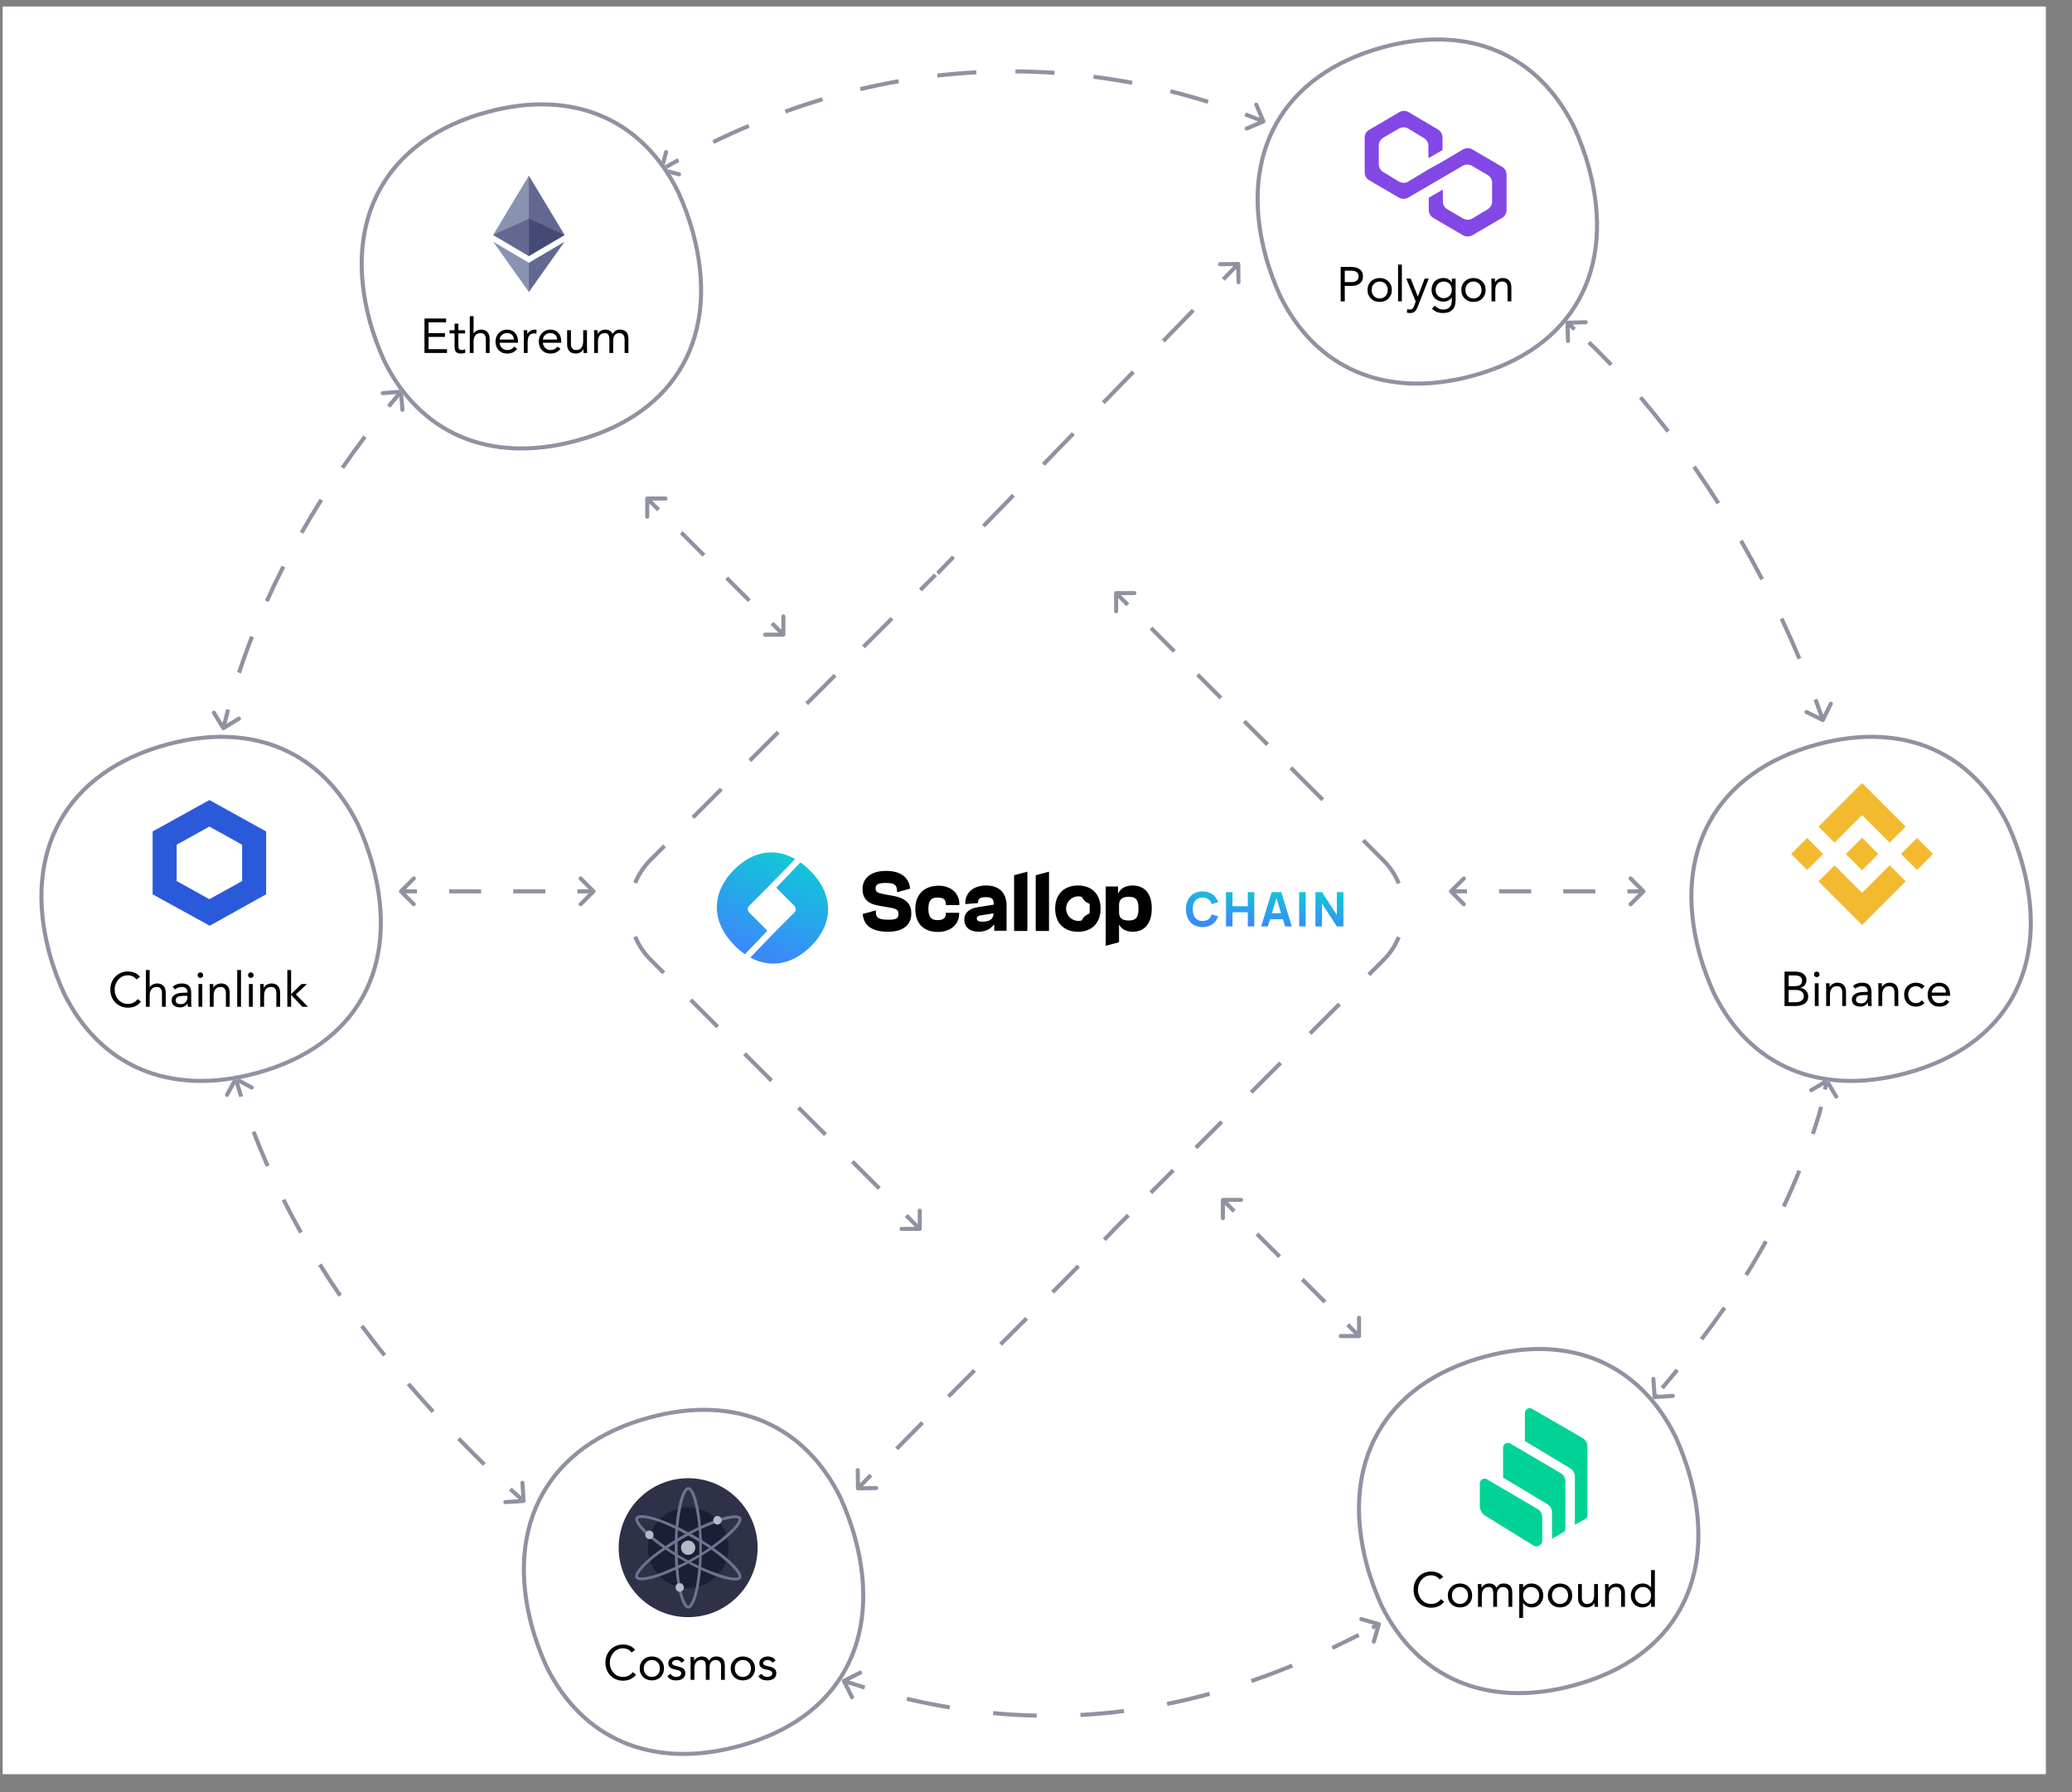 <svg width="548" height="474" viewBox="0 0 548 474" fill="none" xmlns="http://www.w3.org/2000/svg">
<rect x="0" y="0" width="548" height="474" fill="#808080" stroke="none"/>
<path d="M0.698 1.721H541.083V469.197H0.698V1.721Z" fill="white"/>
<path fill-rule="evenodd" clip-rule="evenodd" d="M278.875 19.804C275.439 19.57 272.001 19.441 268.563 19.416L268.571 18.344C272.031 18.369 275.49 18.499 278.948 18.735L278.875 19.804ZM258.248 19.655C254.818 19.839 251.391 20.128 247.966 20.521L247.843 19.456C251.29 19.06 254.739 18.77 258.19 18.585L258.248 19.655ZM299.337 22.435C295.944 21.793 292.546 21.253 289.145 20.815L289.282 19.751C292.704 20.192 296.123 20.735 299.536 21.381L299.337 22.435ZM237.754 22.006C234.381 22.601 231.012 23.297 227.649 24.096L227.401 23.053C230.784 22.249 234.174 21.548 237.568 20.951L237.754 22.006ZM319.358 27.427C316.052 26.402 312.738 25.475 309.418 24.646L309.678 23.606C313.017 24.44 316.351 25.372 319.676 26.402L319.358 27.427ZM217.681 26.772C214.407 27.752 211.139 28.831 207.88 30.008L207.516 28.999C210.794 27.815 214.08 26.731 217.374 25.745L217.681 26.772ZM334.642 31.896C334.758 32.169 334.632 32.484 334.36 32.6L329.925 34.5C329.653 34.616 329.337 34.49 329.221 34.218C329.104 33.946 329.231 33.631 329.503 33.514L332.743 32.127C331.54 31.654 330.337 31.195 329.132 30.749L329.504 29.744C330.721 30.194 331.935 30.658 333.149 31.134L331.757 27.883C331.64 27.611 331.766 27.296 332.038 27.18C332.311 27.063 332.626 27.189 332.742 27.461L334.642 31.896ZM198.27 33.777C195.127 35.108 191.993 36.531 188.87 38.048L188.402 37.084C191.541 35.559 194.692 34.127 197.852 32.789L198.27 33.777ZM174.791 45.384C174.505 45.308 174.334 45.015 174.41 44.728L175.65 40.065C175.726 39.779 176.019 39.609 176.305 39.685C176.592 39.761 176.762 40.055 176.686 40.341L175.778 43.758C176.91 43.11 178.045 42.474 179.181 41.851L179.696 42.791C178.57 43.409 177.445 44.039 176.322 44.682L179.729 45.587C180.015 45.663 180.186 45.957 180.11 46.243C180.034 46.529 179.74 46.7 179.454 46.624L174.791 45.384ZM327.483 69.268C327.779 69.264 328.022 69.501 328.026 69.797L328.095 74.621C328.099 74.917 327.863 75.161 327.567 75.165C327.271 75.169 327.027 74.933 327.023 74.636L326.973 71.106L323.911 74.256L323.143 73.508L326.204 70.359L322.673 70.409C322.377 70.414 322.134 70.177 322.13 69.881C322.126 69.585 322.362 69.341 322.658 69.337L327.483 69.268ZM315.984 82.41C313.341 85.129 310.699 87.847 308.056 90.564L307.287 89.817C309.93 87.099 312.573 84.381 315.215 81.663L315.984 82.41ZM300.128 98.718L292.2 106.872L291.431 106.124L299.359 97.971L300.128 98.718ZM105.999 103.044C106.294 103.02 106.553 103.239 106.577 103.535L106.974 108.343C106.998 108.638 106.779 108.897 106.483 108.921C106.188 108.946 105.929 108.726 105.905 108.431L105.616 104.917C104.804 105.884 104.001 106.853 103.209 107.823L102.379 107.145C103.176 106.168 103.984 105.192 104.802 104.219L101.279 104.509C100.984 104.533 100.725 104.314 100.7 104.019C100.676 103.724 100.896 103.465 101.191 103.44L105.999 103.044ZM284.272 115.026C281.629 117.744 278.987 120.462 276.345 123.18L275.576 122.433C278.218 119.714 280.861 116.996 283.503 114.278L284.272 115.026ZM96.953 115.795C94.899 118.521 92.921 121.259 91.018 124.009L90.137 123.399C92.047 120.637 94.034 117.887 96.097 115.15L96.953 115.795ZM268.419 131.336C265.777 134.054 263.135 136.773 260.494 139.493L259.725 138.746C262.366 136.026 265.008 133.307 267.65 130.589L268.419 131.336ZM85.433 132.462C83.615 135.346 81.879 138.243 80.224 141.15L79.292 140.62C80.955 137.698 82.699 134.788 84.526 131.89L85.433 132.462ZM252.571 147.652C251.251 149.011 249.931 150.371 248.61 151.732L248.571 151.773L248.523 151.804C248.434 151.864 248.353 151.923 248.276 151.984L247.612 151.142C247.697 151.075 247.785 151.01 247.88 150.945C249.187 149.598 250.494 148.251 251.802 146.905L252.571 147.652ZM75.421 150.067C73.878 153.103 72.422 156.149 71.053 159.205L70.075 158.767C71.451 155.695 72.914 152.633 74.466 149.581L75.421 150.067ZM247.802 152.411C247.727 152.485 247.647 152.564 247.559 152.653L243.8 156.412L243.042 155.653L246.801 151.894L246.802 151.893C246.889 151.806 246.972 151.723 247.051 151.645L247.802 152.411ZM236.282 163.93L228.764 171.448L228.006 170.69L235.524 163.172L236.282 163.93ZM67.15 168.55C65.921 171.72 64.784 174.898 63.74 178.084L62.721 177.75C63.771 174.546 64.914 171.35 66.15 168.163L67.15 168.55ZM221.246 178.966L213.728 186.484L212.969 185.726L220.488 178.208L221.246 178.966ZM59.914 191.432L62.915 189.585C63.168 189.43 63.498 189.509 63.653 189.761C63.808 190.013 63.73 190.343 63.477 190.499L59.368 193.027C59.116 193.182 58.786 193.104 58.63 192.851L56.102 188.742C55.947 188.49 56.026 188.16 56.278 188.005C56.53 187.849 56.86 187.928 57.015 188.18L58.869 191.193C59.171 189.964 59.486 188.737 59.815 187.51L60.85 187.788C60.525 189.002 60.213 190.217 59.914 191.432ZM206.21 194.002L198.692 201.52L197.933 200.762L205.451 193.244L206.21 194.002ZM191.174 209.038L183.655 216.556L182.897 215.798L190.415 208.28L191.174 209.038ZM176.137 224.074L172.378 227.833C170.659 229.553 169.363 231.55 168.49 233.688L167.497 233.283C168.422 231.016 169.797 228.898 171.62 227.075L175.379 223.316L176.137 224.074ZM168.49 247.5C169.363 249.639 170.659 251.635 172.378 253.355L175.941 256.918L175.183 257.676L171.62 254.113C169.797 252.29 168.422 250.172 167.497 247.905L168.49 247.5ZM183.067 264.044L190.193 271.17L189.435 271.928L182.309 264.802L183.067 264.044ZM197.319 278.296L204.445 285.421L203.686 286.18L196.561 279.054L197.319 278.296ZM61.878 285.059C62.02 284.799 62.345 284.703 62.605 284.844L66.842 287.153C67.102 287.294 67.198 287.62 67.056 287.88C66.915 288.14 66.589 288.236 66.329 288.094L63.234 286.408C63.581 287.558 63.94 288.704 64.309 289.847L63.289 290.177C62.916 289.022 62.554 287.864 62.203 286.703L60.511 289.808C60.369 290.068 60.044 290.164 59.784 290.023C59.524 289.881 59.428 289.555 59.569 289.295L61.878 285.059ZM211.57 292.547L218.696 299.673L217.938 300.431L210.812 293.305L211.57 292.547ZM70.306 308.594C68.976 305.575 67.728 302.536 66.561 299.475L67.563 299.094C68.723 302.137 69.964 305.159 71.287 308.162L70.306 308.594ZM225.822 306.799L232.948 313.924L232.19 314.683L225.064 307.557L225.822 306.799ZM79.127 326.217C77.506 323.331 75.965 320.431 74.504 317.514L75.462 317.034C76.916 319.935 78.449 322.821 80.062 325.692L79.127 326.217ZM243.793 320.167V324.992C243.793 325.288 243.553 325.528 243.257 325.528H238.432C238.136 325.528 237.896 325.288 237.896 324.992C237.896 324.696 238.136 324.456 238.432 324.456H241.963L239.315 321.808L240.073 321.05L242.721 323.698V320.167C242.721 319.871 242.961 319.631 243.257 319.631C243.553 319.631 243.793 319.871 243.793 320.167ZM89.537 342.946C87.665 340.207 85.869 337.458 84.148 334.695L85.058 334.128C86.771 336.878 88.558 339.614 90.422 342.341L89.537 342.946ZM101.287 358.755C99.208 356.167 97.199 353.57 95.261 350.965L96.121 350.325C98.051 352.92 100.052 355.505 102.123 358.084L101.287 358.755ZM114.136 373.681C111.889 371.235 109.708 368.784 107.591 366.328L108.403 365.628C110.512 368.076 112.686 370.518 114.926 372.956L114.136 373.681ZM124.367 384.338C123.198 383.171 122.045 382.003 120.906 380.834L121.674 380.086C122.81 381.252 123.96 382.416 125.126 383.581L125.128 383.583C126.242 384.708 127.357 385.816 128.473 386.908L127.723 387.675C126.603 386.579 125.485 385.467 124.367 384.338ZM124.557 384.148L124.367 384.338C124.367 384.337 124.367 384.338 124.367 384.338M139.009 396.914C139.027 397.209 138.802 397.464 138.507 397.482L133.691 397.779C133.396 397.797 133.141 397.572 133.123 397.277C133.105 396.981 133.33 396.727 133.625 396.709L137.153 396.491C136.301 395.73 135.449 394.961 134.599 394.183L135.323 393.392C136.167 394.164 137.012 394.928 137.859 395.684L137.642 392.164C137.623 391.869 137.848 391.614 138.144 391.596C138.439 391.578 138.694 391.802 138.712 392.098L139.009 396.914Z" fill="#8F92A1"/>
<path fill-rule="evenodd" clip-rule="evenodd" d="M414.027 85.366C414.019 85.07 414.252 84.824 414.548 84.816L419.371 84.68C419.667 84.672 419.914 84.905 419.922 85.201C419.93 85.497 419.697 85.743 419.401 85.752L415.885 85.85C416.18 86.123 416.488 86.405 416.804 86.693L416.082 87.485C415.757 87.189 415.44 86.899 415.135 86.618L415.235 90.159C415.243 90.455 415.01 90.702 414.714 90.71C414.418 90.719 414.171 90.485 414.163 90.189L414.027 85.366ZM421.689 92.7C421.145 92.155 420.521 91.559 419.856 90.939L420.588 90.155C421.257 90.78 421.891 91.385 422.448 91.942C423.821 93.311 425.174 94.699 426.507 96.103L425.729 96.841C424.403 95.444 423.056 94.062 421.689 92.7ZM440.758 114.425C438.409 111.381 435.979 108.382 433.467 105.44L434.283 104.744C436.806 107.7 439.248 110.712 441.607 113.77L440.758 114.425ZM454.023 133.383C451.969 130.145 449.83 126.931 447.607 123.751L448.486 123.137C450.719 126.33 452.866 129.558 454.929 132.808L454.023 133.383ZM465.572 153.437C463.808 150.051 461.954 146.663 460.01 143.287L460.94 142.752C462.891 146.141 464.752 149.542 466.523 152.942L465.572 153.437ZM294.655 161.676V156.851C294.655 156.555 294.895 156.315 295.191 156.315H300.016C300.312 156.315 300.552 156.555 300.552 156.851C300.552 157.147 300.312 157.387 300.016 157.387H296.485L298.651 159.553L297.893 160.311L295.727 158.145V161.676C295.727 161.972 295.487 162.212 295.191 162.212C294.895 162.212 294.655 161.972 294.655 161.676ZM475.408 174.39C473.94 170.891 472.373 167.36 470.708 163.813L471.679 163.357C473.35 166.918 474.923 170.463 476.397 173.975L475.408 174.39ZM304.812 165.714L310.974 171.876L310.216 172.634L304.054 166.472L304.812 165.714ZM317.136 178.037L323.297 184.199L322.539 184.957L316.377 178.795L317.136 178.037ZM481.178 189.375C480.688 187.978 480.181 186.57 479.658 185.155L480.663 184.783C481.191 186.208 481.701 187.625 482.194 189.032L483.742 185.854C483.872 185.588 484.193 185.477 484.459 185.607C484.725 185.736 484.836 186.057 484.706 186.323L482.593 190.661C482.464 190.927 482.143 191.038 481.876 190.908L477.539 188.795C477.273 188.665 477.162 188.345 477.292 188.078C477.421 187.812 477.742 187.702 478.008 187.831L481.178 189.375ZM329.459 190.36L335.62 196.522L334.862 197.28L328.7 191.118L329.459 190.36ZM341.782 202.683L350.223 211.125L349.465 211.883L341.023 203.441L341.782 202.683ZM360.944 221.846L366.305 227.207C368.129 229.03 369.503 231.148 370.428 233.415L369.435 233.82C368.563 231.682 367.267 229.685 365.547 227.965L360.186 222.604L360.944 221.846ZM370.428 248.037C369.503 250.304 368.129 252.422 366.305 254.245L362.415 258.135L361.657 257.377L365.547 253.487C367.267 251.767 368.563 249.771 369.435 247.632L370.428 248.037ZM354.636 265.915L346.856 273.694L346.098 272.936L353.878 265.157L354.636 265.915ZM339.077 281.474L331.297 289.253L330.539 288.495L338.319 280.716L339.077 281.474ZM482.911 285.39C483.166 285.239 483.494 285.324 483.645 285.579L486.099 289.733C486.249 289.988 486.165 290.317 485.91 290.467C485.655 290.618 485.326 290.533 485.175 290.278L483.394 287.262C483.321 287.581 483.248 287.91 483.174 288.245L482.127 288.016C482.206 287.656 482.284 287.303 482.364 286.958L479.302 288.766C479.047 288.917 478.718 288.832 478.567 288.577C478.417 288.322 478.501 287.994 478.756 287.843L482.911 285.39ZM482.166 292.829C481.972 293.636 481.769 294.414 481.552 295.122C481.04 296.788 480.511 298.433 479.965 300.059L478.949 299.717C479.492 298.101 480.018 296.465 480.527 294.808C480.735 294.129 480.932 293.374 481.123 292.579L482.166 292.829ZM323.518 297.033L316.653 303.897L315.895 303.139L322.76 296.275L323.518 297.033ZM310.704 309.846L304.755 315.795L303.997 315.037L309.946 309.088L310.704 309.846ZM476.386 309.793C475.093 313.018 473.714 316.18 472.238 319.3L471.269 318.842C472.735 315.741 474.106 312.599 475.391 309.395L476.386 309.793ZM298.806 321.744L295.838 324.713C295.837 324.714 295.836 324.715 295.835 324.715C294.698 325.89 293.567 327.055 292.441 328.212L291.673 327.464C292.799 326.307 293.93 325.142 295.067 323.967L295.074 323.961L298.048 320.986L298.806 321.744ZM467.522 328.538C465.877 331.534 464.131 334.509 462.273 337.482L461.364 336.914C463.211 333.957 464.948 330.999 466.582 328.022L467.522 328.538ZM285.625 335.176C283.326 337.513 281.045 339.821 278.776 342.109L278.015 341.354C280.283 339.067 282.563 336.76 284.86 334.424L285.625 335.176ZM456.555 346.13C454.625 348.9 452.591 351.685 450.446 354.5L449.593 353.85C451.73 351.047 453.754 348.274 455.676 345.517L456.555 346.13ZM271.904 349.017C269.602 351.324 267.307 353.619 265.016 355.909L264.258 355.151C266.549 352.861 268.843 350.567 271.145 348.259L271.904 349.017ZM444.019 362.626C442.939 363.945 441.835 365.273 440.705 366.611C440.471 366.889 440.252 367.153 440.04 367.411L439.212 366.73C439.426 366.47 439.648 366.202 439.886 365.92C441.012 364.585 442.113 363.261 443.189 361.947L444.019 362.626ZM258.124 362.796C255.833 365.086 253.539 367.38 251.237 369.688L250.478 368.931C252.781 366.623 255.075 364.328 257.366 362.038L258.124 362.796ZM437.652 370.017C437.356 370.037 437.101 369.814 437.08 369.519L436.753 364.705C436.733 364.41 436.956 364.154 437.251 364.134C437.546 364.114 437.802 364.337 437.822 364.632L438.086 368.511L438.09 368.514L438.529 368.883L442.393 368.62C442.688 368.6 442.944 368.823 442.964 369.118C442.984 369.413 442.761 369.669 442.465 369.689L437.652 370.017ZM244.367 376.594C242.099 378.88 239.819 381.187 237.522 383.523L236.757 382.771C239.056 380.434 241.337 378.126 243.606 375.839L244.367 376.594ZM226.938 394.143C226.642 394.148 226.398 393.912 226.393 393.616L226.315 388.792C226.31 388.496 226.546 388.252 226.842 388.247C227.138 388.242 227.382 388.478 227.387 388.774L227.444 392.305C228.28 391.444 229.112 390.587 229.941 389.736L230.709 390.484C229.881 391.334 229.05 392.19 228.216 393.05L231.745 392.993C232.041 392.988 232.285 393.224 232.29 393.52C232.295 393.816 232.059 394.06 231.762 394.065L226.938 394.143ZM364.827 429.011C365.112 429.093 365.276 429.39 365.193 429.675L363.853 434.31C363.771 434.594 363.474 434.758 363.189 434.676C362.905 434.594 362.741 434.296 362.823 434.012L363.805 430.615C363.593 430.731 363.38 430.846 363.167 430.961L362.658 430.017C362.866 429.905 363.073 429.793 363.281 429.68L359.895 428.701C359.61 428.618 359.446 428.321 359.528 428.037C359.611 427.752 359.908 427.588 360.192 427.671L364.827 429.011ZM359.599 432.842C359.001 433.151 358.402 433.456 357.802 433.757C356.062 434.634 354.325 435.482 352.591 436.302L352.132 435.332C353.858 434.516 355.587 433.672 357.32 432.8C357.917 432.499 358.513 432.196 359.108 431.889L359.599 432.842ZM341.988 440.981C338.361 442.466 334.745 443.827 331.139 445.063L330.791 444.049C334.377 442.82 337.973 441.467 341.582 439.989L341.988 440.981ZM222.698 444.776C222.565 444.512 222.672 444.189 222.936 444.057L227.248 441.892C227.513 441.759 227.835 441.866 227.968 442.131C228.101 442.395 227.994 442.717 227.729 442.85L224.579 444.432C226.005 444.894 227.428 445.339 228.848 445.765L228.54 446.792C227.107 446.362 225.672 445.914 224.234 445.447L225.821 448.607C225.953 448.872 225.847 449.194 225.582 449.327C225.317 449.46 224.995 449.353 224.862 449.088L222.698 444.776ZM320.062 448.475C316.294 449.504 312.533 450.396 308.776 451.151L308.565 450.1C312.298 449.35 316.035 448.464 319.779 447.441L320.062 448.475ZM251.107 452.072C247.33 451.444 243.541 450.683 239.736 449.789L239.981 448.746C243.764 449.634 247.53 450.39 251.282 451.014L251.107 452.072ZM297.332 453.03C293.482 453.52 289.633 453.867 285.781 454.07L285.724 453C289.55 452.798 293.373 452.454 297.196 451.967L297.332 453.03ZM274.183 454.25C270.331 454.167 266.473 453.941 262.605 453.574L262.706 452.507C266.549 452.872 270.381 453.095 274.206 453.178L274.183 454.25Z" fill="#8F92A1"/>
<path fill-rule="evenodd" clip-rule="evenodd" d="M95.139 217.779L95.139 217.778C85.659 198.64 67.414 190.109 44.208 196.327C16.942 203.633 5.292 225.129 12.518 252.098C13.55 255.95 14.969 259.698 16.478 263.01L16.477 263.01C25.958 282.148 44.396 290.628 67.795 284.358C95.061 277.052 106.325 255.659 99.15 228.884C98.067 224.839 96.648 221.09 95.139 217.779Z" fill="white"/>
<path fill-rule="evenodd" clip-rule="evenodd" d="M16.478 263.01C14.969 259.698 13.55 255.95 12.518 252.098C5.292 225.129 16.942 203.633 44.208 196.327C67.414 190.109 85.659 198.64 95.139 217.778L95.139 217.779C96.648 221.09 98.067 224.839 99.15 228.884C106.325 255.659 95.061 277.052 67.795 284.358C44.396 290.628 25.958 282.148 16.477 263.01L16.478 263.01ZM17.46 262.579C22.102 271.927 28.897 278.617 37.338 282.226C45.797 285.843 56.004 286.407 67.517 283.322C80.929 279.729 90.291 272.707 95.45 263.402C100.613 254.09 101.648 242.346 98.115 229.161C97.048 225.181 95.651 221.489 94.163 218.223L94.156 218.209C89.513 208.857 82.763 202.155 74.394 198.528C66.009 194.893 55.9 194.304 44.486 197.362C31.074 200.956 21.613 208.005 16.364 217.363C11.112 226.726 9.996 238.543 13.554 251.82C14.568 255.606 15.965 259.298 17.454 262.565L17.46 262.579Z" fill="#8F92A1"/>
<g clip-path="url(#clip0)">
<path d="M55.381 211.578L52.204 213.332L43.547 218.134L40.37 219.888V236.507L43.547 238.26L52.283 243.063L55.46 244.816L58.637 243.063L67.215 238.26L70.391 236.507V219.888L67.215 218.134L58.558 213.332L55.381 211.578ZM46.724 233V223.394L55.381 218.592L64.038 223.394V233L55.381 237.803L46.724 233Z" fill="#2A5ADA"/>
</g>
<path fill-rule="evenodd" clip-rule="evenodd" d="M531.521 217.779L531.521 217.778C522.041 198.64 503.796 190.109 480.59 196.327C453.324 203.633 441.674 225.129 448.9 252.098C449.932 255.95 451.351 259.698 452.86 263.01L452.859 263.01C462.34 282.148 480.778 290.628 504.177 284.358C531.443 277.052 542.707 255.659 535.532 228.884C534.448 224.839 533.03 221.09 531.521 217.779Z" fill="white"/>
<path fill-rule="evenodd" clip-rule="evenodd" d="M452.86 263.01C451.351 259.698 449.932 255.95 448.9 252.098C441.674 225.129 453.324 203.633 480.59 196.327C503.796 190.109 522.041 198.64 531.521 217.778L531.521 217.779C533.03 221.09 534.448 224.839 535.532 228.884C542.707 255.659 531.443 277.052 504.177 284.358C480.778 290.628 462.34 282.148 452.859 263.01L452.86 263.01ZM453.842 262.579C458.484 271.927 465.279 278.617 473.72 282.226C482.179 285.843 492.386 286.407 503.899 283.322C517.311 279.729 526.673 272.707 531.832 263.402C536.995 254.09 538.029 242.346 534.496 229.161C533.43 225.181 532.033 221.489 530.545 218.223L530.538 218.209C525.895 208.857 519.145 202.155 510.776 198.528C502.391 194.893 492.282 194.304 480.868 197.362C467.456 200.956 457.995 208.005 452.746 217.363C447.494 226.726 446.378 238.543 449.936 251.82C450.95 255.606 452.347 259.298 453.836 262.565L453.842 262.579Z" fill="#8F92A1"/>
<g clip-path="url(#clip1)">
<path d="M485.195 222.852L492.483 215.564L499.774 222.855L504.015 218.615L492.483 207.083L480.955 218.611L485.195 222.852L485.195 222.852ZM473.72 225.846L477.96 221.605L482.201 225.845L477.96 230.086L473.72 225.846ZM485.195 228.841L492.483 236.129L499.774 228.838L504.017 233.076L504.015 233.078L492.483 244.61L480.955 233.082L480.949 233.076L485.196 228.841L485.195 228.841ZM502.765 225.848L507.006 221.608L511.246 225.848L507.006 230.089L502.765 225.848Z" fill="#F3BA2F"/>
<path d="M496.784 225.844H496.786L492.483 221.541L489.303 224.72L488.937 225.086L488.184 225.84L488.178 225.845L488.184 225.852L492.483 230.151L496.786 225.848L496.788 225.846L496.784 225.844" fill="#F3BA2F"/>
</g>
<path fill-rule="evenodd" clip-rule="evenodd" d="M443.602 379.68L443.602 379.679C434.122 360.541 415.877 352.01 392.671 358.228C365.405 365.534 353.755 387.031 360.981 413.999C362.013 417.851 363.432 421.6 364.941 424.911L364.94 424.912C374.421 444.05 392.859 452.529 416.258 446.259C443.524 438.953 454.788 417.56 447.613 390.785C446.529 386.74 445.111 382.992 443.602 379.68Z" fill="white"/>
<path fill-rule="evenodd" clip-rule="evenodd" d="M364.941 424.911C363.432 421.6 362.013 417.851 360.981 413.999C353.755 387.031 365.405 365.534 392.671 358.228C415.877 352.01 434.122 360.541 443.602 379.679L443.602 379.68C445.111 382.992 446.529 386.74 447.613 390.785C454.788 417.56 443.524 438.953 416.258 446.259C392.859 452.529 374.421 444.05 364.94 424.912L364.941 424.911ZM365.923 424.481C370.565 433.829 377.36 440.518 385.801 444.128C394.26 447.744 404.467 448.309 415.98 445.224C429.392 441.63 438.754 434.609 443.913 425.303C449.076 415.992 450.11 404.248 446.577 391.062C445.511 387.083 444.114 383.39 442.626 380.125L442.619 380.11C437.976 370.759 431.226 364.056 422.857 360.429C414.472 356.795 404.363 356.205 392.949 359.264C379.537 362.858 370.076 369.906 364.827 379.265C359.575 388.628 358.459 400.445 362.017 413.721C363.031 417.507 364.428 421.2 365.917 424.467L365.923 424.481Z" fill="#8F92A1"/>
<path d="M392.85 400.86C391.951 400.313 391.379 399.3 391.379 398.259V392.318C391.379 392.099 391.433 391.88 391.542 391.688C391.896 391.086 392.686 390.867 393.286 391.223L406.632 399.053C407.422 399.519 407.885 400.34 407.885 401.271V407.431C407.885 407.705 407.803 407.979 407.667 408.225C407.231 408.937 406.278 409.184 405.57 408.746L392.85 400.86ZM412.76 389.58C413.55 390.046 414.013 390.867 414.013 391.798V404.31C414.013 404.693 413.822 405.022 413.496 405.214L410.581 406.856C410.554 406.884 410.5 406.884 410.472 406.911V399.984C410.472 399.081 410.009 398.259 409.247 397.794L397.535 390.757V382.845C397.535 382.626 397.589 382.407 397.698 382.215C398.052 381.613 398.842 381.394 399.441 381.75L412.76 389.58ZM418.589 380.326C419.379 380.791 419.842 381.613 419.842 382.544V400.806C419.842 401.189 419.624 401.517 419.297 401.709L416.519 403.215V390.511C416.519 389.608 416.056 388.786 415.293 388.321L403.309 381.093V373.673C403.309 373.454 403.363 373.235 403.472 373.043C403.826 372.441 404.616 372.222 405.215 372.578L418.589 380.326Z" fill="#00D395"/>
<path fill-rule="evenodd" clip-rule="evenodd" d="M179.842 50.517L179.843 50.516C170.362 31.378 152.117 22.847 128.912 29.065C101.645 36.371 89.995 57.868 97.221 84.836C98.253 88.688 99.672 92.436 101.181 95.748L101.18 95.749C110.661 114.887 129.099 123.366 152.498 117.096C179.765 109.79 191.028 88.397 183.853 61.622C182.77 57.577 181.351 53.829 179.842 50.517Z" fill="white"/>
<path fill-rule="evenodd" clip-rule="evenodd" d="M101.181 95.748C99.672 92.436 98.253 88.688 97.221 84.836C89.995 57.868 101.645 36.371 128.912 29.065C152.117 22.847 170.362 31.378 179.843 50.516L179.842 50.517C181.351 53.829 182.77 57.577 183.853 61.622C191.028 88.397 179.765 109.79 152.498 117.096C129.099 123.366 110.661 114.887 101.18 95.749L101.181 95.748ZM102.163 95.318C106.805 104.666 113.6 111.355 122.041 114.965C130.5 118.581 140.707 119.146 152.221 116.061C165.632 112.467 174.994 105.445 180.153 96.14C185.316 86.829 186.351 75.085 182.818 61.899C181.751 57.92 180.354 54.227 178.866 50.962L178.86 50.947C174.216 41.596 167.467 34.893 159.098 31.266C150.712 27.632 140.603 27.042 129.189 30.101C115.777 33.694 106.316 40.743 101.067 50.102C95.815 59.465 94.699 71.282 98.257 84.558C99.271 88.344 100.668 92.036 102.157 95.304L102.163 95.318Z" fill="#8F92A1"/>
<path d="M139.875 46.46L139.669 47.161V67.504L139.875 67.71L149.318 62.128L139.875 46.46Z" fill="#62688F"/>
<path d="M139.879 46.46L130.436 62.128L139.879 67.71V57.836V46.46Z" fill="#8A92B2"/>
<path d="M139.874 69.498L139.758 69.64V76.886L139.874 77.226L149.323 63.919L139.874 69.498Z" fill="#62688F"/>
<path d="M139.877 77.226V69.498L130.434 63.919L139.877 77.226Z" fill="#8A92B2"/>
<path d="M139.874 67.71L149.317 62.128L139.874 57.836V67.71Z" fill="#454A75"/>
<path d="M130.434 62.128L139.877 67.71V57.836L130.434 62.128Z" fill="#62688F"/>
<path d="M112.266 84.235H117.991V85.238H113.346V88.095H117.682V89.098H113.346V92.341H118.223V93.344H112.266V84.235Z" fill="black"/>
<path d="M123.006 88.172H121.231V91.183C121.231 91.38 121.235 91.564 121.243 91.736C121.252 91.899 121.286 92.045 121.346 92.173C121.406 92.293 121.496 92.392 121.617 92.469C121.737 92.538 121.908 92.572 122.131 92.572C122.277 92.572 122.427 92.555 122.581 92.521C122.736 92.486 122.882 92.435 123.019 92.366L123.058 93.28C122.886 93.357 122.693 93.413 122.479 93.447C122.273 93.481 122.075 93.499 121.887 93.499C121.526 93.499 121.239 93.451 121.025 93.357C120.81 93.263 120.643 93.13 120.523 92.958C120.403 92.787 120.321 92.576 120.278 92.328C120.244 92.07 120.227 91.787 120.227 91.478V88.172H118.915V87.323H120.227V85.612H121.231V87.323H123.006V88.172Z" fill="black"/>
<path d="M124.248 83.617H125.252V88.159H125.277C125.346 88.039 125.44 87.923 125.561 87.812C125.681 87.692 125.822 87.584 125.985 87.49C126.157 87.396 126.345 87.318 126.551 87.258C126.757 87.198 126.976 87.168 127.207 87.168C127.602 87.168 127.941 87.228 128.224 87.348C128.516 87.469 128.756 87.636 128.944 87.85C129.133 88.065 129.27 88.326 129.356 88.635C129.45 88.935 129.498 89.266 129.498 89.626V93.344H128.494V89.729C128.494 89.223 128.383 88.824 128.16 88.532C127.937 88.24 127.589 88.095 127.117 88.095C126.791 88.095 126.508 88.15 126.268 88.262C126.037 88.373 125.844 88.532 125.689 88.738C125.543 88.944 125.432 89.188 125.355 89.471C125.286 89.754 125.252 90.067 125.252 90.411V93.344H124.248V83.617Z" fill="black"/>
<path d="M136.776 92.251C136.415 92.714 136.021 93.04 135.592 93.228C135.163 93.408 134.666 93.499 134.099 93.499C133.628 93.499 133.203 93.417 132.826 93.254C132.448 93.082 132.127 92.855 131.861 92.572C131.603 92.289 131.402 91.955 131.256 91.569C131.119 91.183 131.05 90.771 131.05 90.333C131.05 89.87 131.127 89.446 131.282 89.06C131.436 88.665 131.651 88.331 131.925 88.056C132.2 87.773 132.525 87.554 132.903 87.4C133.28 87.246 133.692 87.168 134.138 87.168C134.558 87.168 134.944 87.241 135.296 87.387C135.648 87.524 135.948 87.73 136.197 88.005C136.454 88.27 136.651 88.601 136.789 88.995C136.926 89.381 136.994 89.823 136.994 90.32V90.642H132.131C132.148 90.9 132.208 91.148 132.311 91.388C132.423 91.62 132.564 91.826 132.736 92.006C132.907 92.178 133.109 92.315 133.34 92.418C133.572 92.521 133.825 92.572 134.099 92.572C134.537 92.572 134.906 92.495 135.206 92.341C135.506 92.186 135.776 91.959 136.017 91.659L136.776 92.251ZM135.914 89.793C135.896 89.278 135.729 88.867 135.412 88.558C135.094 88.249 134.657 88.095 134.099 88.095C133.542 88.095 133.092 88.249 132.748 88.558C132.405 88.867 132.2 89.278 132.131 89.793H135.914Z" fill="black"/>
<path d="M138.547 88.751C138.547 88.476 138.538 88.219 138.521 87.979C138.504 87.739 138.495 87.52 138.495 87.323H139.448C139.448 87.486 139.452 87.649 139.46 87.812C139.469 87.975 139.473 88.142 139.473 88.313H139.499C139.568 88.168 139.662 88.026 139.782 87.889C139.911 87.752 140.061 87.632 140.232 87.528C140.404 87.417 140.597 87.331 140.811 87.271C141.026 87.203 141.257 87.168 141.506 87.168C141.575 87.168 141.643 87.173 141.712 87.181C141.781 87.19 141.849 87.207 141.918 87.233L141.854 88.249C141.682 88.198 141.502 88.172 141.313 88.172C140.696 88.172 140.245 88.373 139.962 88.777C139.688 89.171 139.55 89.716 139.55 90.411V93.344H138.547V88.751Z" fill="black"/>
<path d="M148.222 92.251C147.862 92.714 147.467 93.04 147.038 93.228C146.61 93.408 146.112 93.499 145.546 93.499C145.074 93.499 144.65 93.417 144.272 93.254C143.895 93.082 143.573 92.855 143.307 92.572C143.05 92.289 142.848 91.955 142.702 91.569C142.565 91.183 142.497 90.771 142.497 90.333C142.497 89.87 142.574 89.446 142.728 89.06C142.883 88.665 143.097 88.331 143.372 88.056C143.646 87.773 143.972 87.554 144.349 87.4C144.727 87.246 145.139 87.168 145.585 87.168C146.005 87.168 146.391 87.241 146.743 87.387C147.094 87.524 147.394 87.73 147.643 88.005C147.9 88.27 148.098 88.601 148.235 88.995C148.372 89.381 148.441 89.823 148.441 90.32V90.642H143.577C143.595 90.9 143.655 91.148 143.758 91.388C143.869 91.62 144.011 91.826 144.182 92.006C144.354 92.178 144.555 92.315 144.787 92.418C145.018 92.521 145.271 92.572 145.546 92.572C145.983 92.572 146.352 92.495 146.652 92.341C146.953 92.186 147.223 91.959 147.463 91.659L148.222 92.251ZM147.36 89.793C147.343 89.278 147.176 88.867 146.858 88.558C146.541 88.249 146.103 88.095 145.546 88.095C144.988 88.095 144.538 88.249 144.195 88.558C143.852 88.867 143.646 89.278 143.577 89.793H147.36Z" fill="black"/>
<path d="M155.243 91.916C155.243 92.19 155.251 92.448 155.269 92.688C155.286 92.928 155.294 93.147 155.294 93.344H154.342C154.342 93.181 154.338 93.018 154.329 92.855C154.321 92.692 154.316 92.525 154.316 92.353H154.291C154.222 92.499 154.123 92.641 153.995 92.778C153.875 92.915 153.729 93.04 153.557 93.151C153.386 93.254 153.193 93.335 152.978 93.396C152.764 93.464 152.532 93.499 152.284 93.499C151.889 93.499 151.546 93.439 151.254 93.318C150.971 93.198 150.735 93.031 150.547 92.817C150.358 92.602 150.216 92.345 150.122 92.045C150.036 91.736 149.993 91.401 149.993 91.041V87.323H150.997V90.938C150.997 91.444 151.108 91.843 151.331 92.135C151.554 92.426 151.902 92.572 152.374 92.572C152.7 92.572 152.978 92.516 153.21 92.405C153.45 92.293 153.643 92.135 153.789 91.929C153.943 91.723 154.055 91.478 154.123 91.195C154.201 90.912 154.239 90.599 154.239 90.256V87.323H155.243V91.916Z" fill="black"/>
<path d="M157.143 88.751C157.143 88.476 157.134 88.219 157.117 87.979C157.1 87.739 157.091 87.52 157.091 87.323H158.043C158.043 87.486 158.048 87.649 158.056 87.812C158.065 87.975 158.069 88.142 158.069 88.313H158.095C158.163 88.168 158.258 88.026 158.378 87.889C158.507 87.752 158.657 87.632 158.828 87.528C159 87.417 159.193 87.331 159.407 87.271C159.622 87.203 159.853 87.168 160.102 87.168C160.428 87.168 160.698 87.211 160.913 87.297C161.136 87.374 161.32 87.473 161.466 87.593C161.612 87.704 161.723 87.829 161.8 87.966C161.886 88.095 161.955 88.21 162.006 88.313C162.229 87.953 162.487 87.674 162.778 87.477C163.07 87.271 163.447 87.168 163.91 87.168C164.339 87.168 164.7 87.228 164.991 87.348C165.283 87.46 165.519 87.627 165.699 87.85C165.879 88.065 166.008 88.331 166.085 88.648C166.162 88.957 166.201 89.304 166.201 89.69V93.344H165.197V89.742C165.197 89.536 165.176 89.334 165.133 89.137C165.09 88.939 165.013 88.764 164.901 88.609C164.79 88.455 164.639 88.331 164.451 88.236C164.262 88.142 164.022 88.095 163.73 88.095C163.516 88.095 163.314 88.138 163.126 88.223C162.937 88.309 162.77 88.429 162.624 88.584C162.487 88.738 162.375 88.927 162.289 89.15C162.212 89.364 162.173 89.604 162.173 89.87V93.344H161.17V89.934C161.17 89.266 161.08 88.794 160.9 88.519C160.72 88.236 160.424 88.095 160.012 88.095C159.686 88.095 159.403 88.15 159.163 88.262C158.931 88.373 158.738 88.532 158.584 88.738C158.438 88.944 158.326 89.188 158.249 89.471C158.181 89.754 158.146 90.067 158.146 90.411V93.344H157.143V88.751Z" fill="black"/>
<path d="M36.088 259.028C35.813 258.659 35.475 258.385 35.072 258.205C34.668 258.016 34.248 257.922 33.811 257.922C33.304 257.922 32.837 258.025 32.408 258.231C31.988 258.436 31.623 258.715 31.314 259.067C31.006 259.41 30.766 259.813 30.594 260.276C30.422 260.731 30.337 261.207 30.337 261.704C30.337 262.236 30.422 262.734 30.594 263.197C30.766 263.652 31.001 264.05 31.302 264.394C31.61 264.728 31.975 264.994 32.395 265.191C32.824 265.389 33.296 265.487 33.811 265.487C34.368 265.487 34.866 265.38 35.303 265.166C35.74 264.943 36.122 264.625 36.448 264.213L37.259 264.895C36.847 265.444 36.349 265.847 35.766 266.105C35.192 266.362 34.54 266.491 33.811 266.491C33.159 266.491 32.55 266.371 31.984 266.13C31.417 265.89 30.924 265.56 30.504 265.14C30.092 264.711 29.766 264.205 29.526 263.622C29.294 263.038 29.179 262.399 29.179 261.704C29.179 261.035 29.29 260.409 29.513 259.826C29.745 259.243 30.067 258.737 30.478 258.308C30.89 257.879 31.379 257.54 31.945 257.291C32.511 257.043 33.133 256.918 33.811 256.918C34.428 256.918 35.02 257.03 35.586 257.253C36.161 257.476 36.641 257.84 37.027 258.346L36.088 259.028Z" fill="black"/>
<path d="M38.585 256.532H39.589V261.074H39.615C39.683 260.954 39.778 260.838 39.898 260.727C40.018 260.607 40.159 260.499 40.322 260.405C40.494 260.311 40.682 260.233 40.888 260.173C41.094 260.113 41.313 260.083 41.544 260.083C41.939 260.083 42.278 260.143 42.561 260.263C42.853 260.384 43.093 260.551 43.282 260.765C43.47 260.98 43.607 261.241 43.693 261.55C43.788 261.85 43.835 262.181 43.835 262.541V266.259H42.831V262.644C42.831 262.138 42.72 261.739 42.497 261.447C42.274 261.156 41.926 261.01 41.455 261.01C41.129 261.01 40.846 261.065 40.605 261.177C40.374 261.288 40.181 261.447 40.026 261.653C39.88 261.859 39.769 262.103 39.692 262.386C39.623 262.669 39.589 262.983 39.589 263.326V266.259H38.585V256.532Z" fill="black"/>
<path d="M45.657 261.01C45.966 260.692 46.331 260.461 46.751 260.315C47.18 260.161 47.613 260.083 48.051 260.083C48.943 260.083 49.586 260.293 49.98 260.714C50.375 261.134 50.572 261.773 50.572 262.631V265.217C50.572 265.389 50.581 265.569 50.598 265.757C50.615 265.937 50.637 266.105 50.662 266.259H49.697C49.663 266.122 49.642 265.972 49.633 265.809C49.633 265.637 49.633 265.487 49.633 265.359H49.607C49.41 265.667 49.144 265.92 48.81 266.118C48.484 266.315 48.089 266.414 47.626 266.414C47.317 266.414 47.026 266.375 46.751 266.298C46.485 266.221 46.249 266.109 46.043 265.963C45.846 265.809 45.688 265.62 45.567 265.397C45.447 265.174 45.387 264.917 45.387 264.625C45.387 264.128 45.516 263.737 45.773 263.454C46.031 263.171 46.348 262.961 46.725 262.824C47.111 262.687 47.523 262.601 47.961 262.567C48.407 262.532 48.814 262.515 49.183 262.515H49.569V262.335C49.569 261.897 49.436 261.567 49.17 261.344C48.913 261.121 48.548 261.01 48.076 261.01C47.75 261.01 47.429 261.065 47.111 261.177C46.803 261.28 46.528 261.443 46.288 261.666L45.657 261.01ZM48.565 263.364C47.922 263.364 47.411 263.454 47.034 263.634C46.657 263.815 46.468 264.11 46.468 264.522C46.468 264.9 46.592 265.17 46.841 265.333C47.099 265.487 47.416 265.564 47.793 265.564C48.085 265.564 48.338 265.517 48.552 265.423C48.775 265.32 48.96 265.187 49.106 265.024C49.251 264.861 49.363 264.672 49.44 264.458C49.517 264.235 49.56 263.999 49.569 263.75V263.364H48.565Z" fill="black"/>
<path d="M52.497 260.238H53.5V266.259H52.497V260.238ZM52.265 257.883C52.265 257.686 52.334 257.514 52.471 257.369C52.617 257.223 52.792 257.15 52.998 257.15C53.204 257.15 53.376 257.223 53.513 257.369C53.659 257.514 53.732 257.686 53.732 257.883C53.732 258.098 53.663 258.273 53.526 258.411C53.389 258.548 53.213 258.617 52.998 258.617C52.784 258.617 52.608 258.548 52.471 258.411C52.334 258.273 52.265 258.098 52.265 257.883Z" fill="black"/>
<path d="M55.497 261.666C55.497 261.391 55.489 261.134 55.472 260.894C55.455 260.654 55.446 260.435 55.446 260.238H56.398C56.398 260.401 56.402 260.564 56.411 260.727C56.419 260.89 56.424 261.057 56.424 261.228H56.45C56.518 261.083 56.612 260.941 56.733 260.804C56.861 260.667 57.011 260.547 57.183 260.444C57.355 260.332 57.547 260.246 57.762 260.186C57.976 260.118 58.208 260.083 58.457 260.083C58.851 260.083 59.19 260.143 59.473 260.263C59.765 260.384 60.005 260.551 60.194 260.765C60.382 260.98 60.52 261.241 60.605 261.55C60.7 261.85 60.747 262.181 60.747 262.541V266.259H59.743V262.644C59.743 262.138 59.632 261.739 59.409 261.447C59.186 261.156 58.838 261.01 58.367 261.01C58.041 261.01 57.758 261.065 57.517 261.177C57.286 261.288 57.093 261.447 56.938 261.653C56.793 261.859 56.681 262.103 56.604 262.386C56.535 262.669 56.501 262.983 56.501 263.326V266.259H55.497V261.666Z" fill="black"/>
<path d="M62.737 256.532H63.74V266.259H62.737V256.532Z" fill="black"/>
<path d="M65.84 260.238H66.844V266.259H65.84V260.238ZM65.609 257.883C65.609 257.686 65.677 257.514 65.815 257.369C65.96 257.223 66.136 257.15 66.342 257.15C66.548 257.15 66.719 257.223 66.857 257.369C67.003 257.514 67.076 257.686 67.076 257.883C67.076 258.098 67.007 258.273 66.87 258.411C66.732 258.548 66.557 258.617 66.342 258.617C66.128 258.617 65.952 258.548 65.815 258.411C65.677 258.273 65.609 258.098 65.609 257.883Z" fill="black"/>
<path d="M68.841 261.666C68.841 261.391 68.833 261.134 68.816 260.894C68.798 260.654 68.79 260.435 68.79 260.238H69.742C69.742 260.401 69.746 260.564 69.755 260.727C69.763 260.89 69.768 261.057 69.768 261.228H69.793C69.862 261.083 69.956 260.941 70.076 260.804C70.205 260.667 70.355 260.547 70.527 260.444C70.698 260.332 70.891 260.246 71.106 260.186C71.32 260.118 71.552 260.083 71.8 260.083C72.195 260.083 72.534 260.143 72.817 260.263C73.109 260.384 73.349 260.551 73.537 260.765C73.726 260.98 73.863 261.241 73.949 261.55C74.043 261.85 74.091 262.181 74.091 262.541V266.259H73.087V262.644C73.087 262.138 72.976 261.739 72.753 261.447C72.53 261.156 72.182 261.01 71.71 261.01C71.384 261.01 71.101 261.065 70.861 261.177C70.63 261.288 70.437 261.447 70.282 261.653C70.136 261.859 70.025 262.103 69.948 262.386C69.879 262.669 69.845 262.983 69.845 263.326V266.259H68.841V261.666Z" fill="black"/>
<path d="M75.991 256.532H76.994V262.888L79.735 260.238H81.163L78.255 262.978L81.459 266.259H79.979L76.994 263.094V266.259H75.991V256.532Z" fill="black"/>
<path fill-rule="evenodd" clip-rule="evenodd" d="M222.73 395.764L222.731 395.763C213.25 376.625 195.005 368.094 171.8 374.312C144.534 381.618 132.884 403.115 140.11 430.083C141.142 433.935 142.561 437.683 144.07 440.995L144.069 440.995C153.549 460.133 171.988 468.613 195.387 462.343C222.653 455.037 233.916 433.644 226.742 406.869C225.658 402.824 224.239 399.076 222.73 395.764Z" fill="white"/>
<path fill-rule="evenodd" clip-rule="evenodd" d="M144.07 440.995C142.561 437.683 141.142 433.935 140.11 430.083C132.884 403.115 144.534 381.618 171.8 374.312C195.005 368.094 213.25 376.625 222.731 395.763L222.73 395.764C224.239 399.076 225.658 402.824 226.742 406.869C233.916 433.644 222.653 455.037 195.387 462.343C171.988 468.613 153.549 460.133 144.069 440.995L144.07 440.995ZM145.052 440.564C149.694 449.912 156.489 456.602 164.93 460.211C173.389 463.828 183.596 464.392 195.109 461.307C208.52 457.714 217.882 450.692 223.042 441.387C228.204 432.075 229.239 420.331 225.706 407.146C224.64 403.167 223.242 399.474 221.754 396.209L221.748 396.194C217.104 386.843 210.355 380.14 201.986 376.513C193.601 372.879 183.492 372.289 172.078 375.348C158.666 378.942 149.205 385.99 143.955 395.349C138.704 404.712 137.588 416.529 141.145 429.805C142.16 433.591 143.557 437.283 145.046 440.55L145.052 440.564Z" fill="#8F92A1"/>
<g clip-path="url(#clip2)">
<path d="M182.002 427.675C192.149 427.675 200.376 419.448 200.376 409.301C200.376 399.153 192.149 390.927 182.002 390.927C171.854 390.927 163.628 399.153 163.628 409.301C163.628 419.448 171.854 427.675 182.002 427.675Z" fill="#2E3148"/>
<path d="M182.002 419.962C187.89 419.962 192.664 415.189 192.664 409.301C192.664 403.413 187.89 398.64 182.002 398.64C176.114 398.64 171.341 403.413 171.341 409.301C171.341 415.189 176.114 419.962 182.002 419.962Z" fill="#1B1E36"/>
<path d="M182.04 393.271C180.056 393.271 178.448 400.464 178.448 409.338C178.448 418.212 180.056 425.406 182.04 425.406C184.023 425.406 185.631 418.212 185.631 409.338C185.631 400.464 184.023 393.271 182.04 393.271ZM182.288 424.499C182.061 424.802 181.834 424.575 181.834 424.575C180.921 423.516 180.464 421.55 180.464 421.55C178.866 416.409 179.247 405.369 179.247 405.369C179.998 396.605 181.363 394.535 181.828 394.075C181.876 394.028 181.938 393.999 182.005 393.994C182.071 393.989 182.137 394.007 182.192 394.046C182.866 394.523 183.432 396.522 183.432 396.522C185.102 402.722 184.951 408.544 184.951 408.544C185.102 413.61 184.114 419.281 184.114 419.281C183.353 423.591 182.288 424.499 182.288 424.499Z" fill="#6F7390"/>
<path d="M195.977 401.342C194.989 399.621 187.95 401.806 180.249 406.222C172.548 410.638 167.115 415.613 168.102 417.333C169.089 419.054 176.129 416.869 183.83 412.453C191.531 408.037 196.963 403.062 195.977 401.342ZM169.013 417.097C168.635 417.05 168.72 416.739 168.72 416.739C169.184 415.42 170.66 414.046 170.66 414.046C174.326 410.101 184.092 404.937 184.092 404.937C192.067 401.227 194.544 401.383 195.172 401.556C195.237 401.575 195.293 401.615 195.33 401.67C195.368 401.725 195.385 401.792 195.378 401.859C195.302 402.682 193.847 404.167 193.847 404.167C189.303 408.703 184.177 411.469 184.177 411.469C179.858 414.123 174.448 416.086 174.448 416.086C170.33 417.57 169.013 417.097 169.013 417.097H169.013Z" fill="#6F7390"/>
<path d="M195.941 417.391C196.937 415.674 191.518 410.676 183.844 406.227C176.17 401.778 169.131 399.566 168.137 401.285C167.143 403.005 172.561 408 180.239 412.449C187.917 416.898 194.947 419.11 195.941 417.391ZM168.797 401.948C168.65 401.6 168.96 401.516 168.96 401.516C170.334 401.257 172.263 401.848 172.263 401.848C177.513 403.043 186.874 408.907 186.874 408.907C194.082 413.95 195.187 416.172 195.353 416.802C195.37 416.867 195.363 416.936 195.334 416.996C195.305 417.056 195.256 417.105 195.195 417.132C194.444 417.476 192.431 416.964 192.431 416.964C186.227 415.3 181.265 412.252 181.265 412.252C176.807 409.848 172.399 406.148 172.399 406.148C169.049 403.328 168.798 401.952 168.798 401.952L168.797 401.948Z" fill="#6F7390"/>
<path d="M182.003 411.191C183.047 411.191 183.893 410.344 183.893 409.3C183.893 408.256 183.047 407.41 182.003 407.41C180.959 407.41 180.112 408.256 180.112 409.3C180.112 410.344 180.959 411.191 182.003 411.191Z" fill="#B7B9C8"/>
<path d="M189.753 403.177C190.358 403.177 190.849 402.669 190.849 402.042C190.849 401.416 190.358 400.908 189.753 400.908C189.147 400.908 188.656 401.416 188.656 402.042C188.656 402.669 189.147 403.177 189.753 403.177Z" fill="#B7B9C8"/>
<path d="M171.757 407.032C172.362 407.032 172.853 406.524 172.853 405.898C172.853 405.271 172.362 404.764 171.757 404.764C171.151 404.764 170.66 405.271 170.66 405.898C170.66 406.524 171.151 407.032 171.757 407.032Z" fill="#B7B9C8"/>
<path d="M179.771 420.945C180.377 420.945 180.868 420.437 180.868 419.811C180.868 419.185 180.377 418.677 179.771 418.677C179.166 418.677 178.675 419.185 178.675 419.811C178.675 420.437 179.166 420.945 179.771 420.945Z" fill="#B7B9C8"/>
</g>
<path fill-rule="evenodd" clip-rule="evenodd" d="M416.796 33.362L416.797 33.361C407.316 14.223 389.071 5.692 365.866 11.91C338.599 19.216 326.949 40.712 334.175 67.68C335.207 71.533 336.626 75.281 338.135 78.593L338.134 78.593C347.615 97.731 366.053 106.211 389.452 99.941C416.719 92.635 427.982 71.242 420.807 44.467C419.724 40.422 418.305 36.673 416.796 33.362Z" fill="white"/>
<path fill-rule="evenodd" clip-rule="evenodd" d="M338.135 78.593C336.626 75.281 335.207 71.533 334.175 67.68C326.949 40.712 338.599 19.216 365.866 11.91C389.071 5.692 407.316 14.223 416.797 33.361L416.796 33.362C418.305 36.673 419.724 40.422 420.807 44.467C427.982 71.242 416.719 92.635 389.452 99.941C366.053 106.211 347.615 97.731 338.134 78.593L338.135 78.593ZM339.117 78.162C343.759 87.51 350.554 94.2 358.996 97.809C367.454 101.426 377.662 101.99 389.175 98.905C402.586 95.312 411.948 88.29 417.107 78.985C422.27 69.673 423.305 57.929 419.772 44.744C418.705 40.764 417.308 37.072 415.82 33.806L415.814 33.792C411.17 24.44 404.421 17.738 396.052 14.111C387.666 10.476 377.558 9.887 366.143 12.945C352.731 16.539 343.27 23.588 338.021 32.946C332.769 42.309 331.653 54.126 335.211 67.403C336.225 71.189 337.622 74.881 339.111 78.148L339.117 78.162Z" fill="#8F92A1"/>
<path d="M354.582 70.588H357.284C357.704 70.588 358.103 70.631 358.481 70.717C358.867 70.794 359.205 70.931 359.497 71.129C359.797 71.317 360.033 71.575 360.205 71.901C360.385 72.218 360.475 72.613 360.475 73.084C360.475 73.582 360.38 73.994 360.192 74.32C360.003 74.645 359.759 74.903 359.458 75.091C359.167 75.28 358.845 75.413 358.493 75.49C358.142 75.567 357.807 75.606 357.49 75.606H355.663V79.698H354.582V70.588ZM355.663 74.603H357.49C358.03 74.603 358.468 74.483 358.802 74.242C359.145 73.994 359.317 73.612 359.317 73.097C359.317 72.583 359.145 72.205 358.802 71.965C358.468 71.716 358.03 71.592 357.49 71.592H355.663V74.603Z" fill="black"/>
<path d="M361.681 76.687C361.681 76.215 361.763 75.786 361.926 75.4C362.089 75.014 362.312 74.684 362.595 74.41C362.878 74.126 363.217 73.908 363.611 73.753C364.006 73.599 364.435 73.522 364.898 73.522C365.361 73.522 365.79 73.599 366.185 73.753C366.579 73.908 366.918 74.126 367.201 74.41C367.484 74.684 367.707 75.014 367.87 75.4C368.033 75.786 368.114 76.215 368.114 76.687C368.114 77.159 368.033 77.588 367.87 77.974C367.707 78.359 367.484 78.694 367.201 78.977C366.918 79.252 366.579 79.466 366.185 79.62C365.79 79.775 365.361 79.852 364.898 79.852C364.435 79.852 364.006 79.775 363.611 79.62C363.217 79.466 362.878 79.252 362.595 78.977C362.312 78.694 362.089 78.359 361.926 77.974C361.763 77.588 361.681 77.159 361.681 76.687ZM362.762 76.687C362.762 77.004 362.809 77.3 362.904 77.575C363.007 77.841 363.152 78.076 363.341 78.282C363.53 78.48 363.753 78.638 364.01 78.758C364.276 78.87 364.572 78.926 364.898 78.926C365.224 78.926 365.515 78.87 365.773 78.758C366.039 78.638 366.266 78.48 366.455 78.282C366.643 78.076 366.785 77.841 366.879 77.575C366.982 77.3 367.034 77.004 367.034 76.687C367.034 76.37 366.982 76.078 366.879 75.812C366.785 75.537 366.643 75.302 366.455 75.104C366.266 74.898 366.039 74.74 365.773 74.628C365.515 74.508 365.224 74.448 364.898 74.448C364.572 74.448 364.276 74.508 364.01 74.628C363.753 74.74 363.53 74.898 363.341 75.104C363.152 75.302 363.007 75.537 362.904 75.812C362.809 76.078 362.762 76.37 362.762 76.687Z" fill="black"/>
<path d="M369.758 69.971H370.762V79.698H369.758V69.971Z" fill="black"/>
<path d="M374.972 81.074C374.869 81.332 374.762 81.563 374.65 81.769C374.547 81.984 374.419 82.164 374.264 82.309C374.119 82.464 373.938 82.58 373.724 82.657C373.518 82.743 373.265 82.785 372.965 82.785C372.819 82.785 372.665 82.777 372.502 82.76C372.347 82.743 372.201 82.7 372.064 82.631L372.193 81.756C372.296 81.799 372.403 81.825 372.515 81.833C372.626 81.851 372.755 81.859 372.901 81.859C373.226 81.859 373.467 81.769 373.621 81.589C373.775 81.409 373.908 81.169 374.02 80.868L374.432 79.736L371.936 73.676H373.106L374.972 78.398H374.998L376.786 73.676H377.88L374.972 81.074Z" fill="black"/>
<path d="M384.975 79.427C384.975 80.525 384.691 81.357 384.125 81.924C383.568 82.498 382.757 82.785 381.694 82.785C381.102 82.785 380.566 82.7 380.085 82.528C379.614 82.357 379.163 82.061 378.734 81.64L379.455 80.817C379.772 81.16 380.107 81.417 380.458 81.589C380.819 81.769 381.23 81.859 381.694 81.859C382.14 81.859 382.509 81.791 382.8 81.653C383.1 81.525 383.336 81.344 383.508 81.113C383.679 80.89 383.799 80.633 383.868 80.341C383.937 80.049 383.971 79.745 383.971 79.427V78.656H383.945C383.705 79.041 383.392 79.325 383.006 79.505C382.62 79.685 382.225 79.775 381.822 79.775C381.351 79.775 380.917 79.698 380.523 79.543C380.128 79.389 379.789 79.174 379.506 78.9C379.223 78.625 379.005 78.299 378.85 77.922C378.696 77.545 378.619 77.133 378.619 76.687C378.619 76.198 378.696 75.756 378.85 75.362C379.005 74.967 379.219 74.637 379.494 74.371C379.777 74.097 380.115 73.886 380.51 73.74C380.905 73.595 381.342 73.522 381.822 73.522C382.028 73.522 382.234 73.547 382.44 73.599C382.646 73.642 382.843 73.715 383.032 73.818C383.229 73.912 383.405 74.037 383.559 74.191C383.714 74.337 383.842 74.508 383.945 74.706H383.971V73.676H384.975V79.427ZM379.699 76.687C379.699 76.996 379.755 77.283 379.867 77.549C379.978 77.806 380.128 78.034 380.317 78.231C380.514 78.42 380.742 78.57 380.999 78.681C381.256 78.793 381.531 78.849 381.822 78.849C382.165 78.849 382.47 78.788 382.736 78.668C383.002 78.548 383.225 78.39 383.405 78.192C383.594 77.986 383.735 77.755 383.829 77.498C383.924 77.232 383.971 76.953 383.971 76.661C383.971 76.335 383.92 76.039 383.817 75.773C383.714 75.499 383.568 75.263 383.379 75.066C383.19 74.868 382.963 74.718 382.697 74.615C382.431 74.504 382.14 74.448 381.822 74.448C381.505 74.448 381.213 74.508 380.947 74.628C380.69 74.74 380.467 74.898 380.278 75.104C380.098 75.302 379.957 75.537 379.854 75.812C379.751 76.078 379.699 76.37 379.699 76.687Z" fill="black"/>
<path d="M386.484 76.687C386.484 76.215 386.566 75.786 386.729 75.4C386.892 75.014 387.115 74.684 387.398 74.41C387.681 74.126 388.02 73.908 388.414 73.753C388.809 73.599 389.238 73.522 389.701 73.522C390.164 73.522 390.593 73.599 390.987 73.753C391.382 73.908 391.721 74.126 392.004 74.41C392.287 74.684 392.51 75.014 392.673 75.4C392.836 75.786 392.917 76.215 392.917 76.687C392.917 77.159 392.836 77.588 392.673 77.974C392.51 78.359 392.287 78.694 392.004 78.977C391.721 79.252 391.382 79.466 390.987 79.62C390.593 79.775 390.164 79.852 389.701 79.852C389.238 79.852 388.809 79.775 388.414 79.62C388.02 79.466 387.681 79.252 387.398 78.977C387.115 78.694 386.892 78.359 386.729 77.974C386.566 77.588 386.484 77.159 386.484 76.687ZM387.565 76.687C387.565 77.004 387.612 77.3 387.706 77.575C387.809 77.841 387.955 78.076 388.144 78.282C388.333 78.48 388.556 78.638 388.813 78.758C389.079 78.87 389.375 78.926 389.701 78.926C390.027 78.926 390.318 78.87 390.576 78.758C390.842 78.638 391.069 78.48 391.258 78.282C391.446 78.076 391.588 77.841 391.682 77.575C391.785 77.3 391.837 77.004 391.837 76.687C391.837 76.37 391.785 76.078 391.682 75.812C391.588 75.537 391.446 75.302 391.258 75.104C391.069 74.898 390.842 74.74 390.576 74.628C390.318 74.508 390.027 74.448 389.701 74.448C389.375 74.448 389.079 74.508 388.813 74.628C388.556 74.74 388.333 74.898 388.144 75.104C387.955 75.302 387.809 75.537 387.706 75.812C387.612 76.078 387.565 76.37 387.565 76.687Z" fill="black"/>
<path d="M394.471 75.104C394.471 74.83 394.462 74.573 394.445 74.332C394.428 74.092 394.419 73.874 394.419 73.676H395.372C395.372 73.839 395.376 74.002 395.384 74.165C395.393 74.328 395.397 74.495 395.397 74.667H395.423C395.492 74.521 395.586 74.38 395.706 74.242C395.835 74.105 395.985 73.985 396.156 73.882C396.328 73.771 396.521 73.685 396.735 73.625C396.95 73.556 397.181 73.522 397.43 73.522C397.825 73.522 398.164 73.582 398.447 73.702C398.738 73.822 398.978 73.989 399.167 74.204C399.356 74.418 399.493 74.68 399.579 74.989C399.673 75.289 399.72 75.619 399.72 75.979V79.698H398.717V76.082C398.717 75.576 398.605 75.177 398.382 74.886C398.159 74.594 397.812 74.448 397.34 74.448C397.014 74.448 396.731 74.504 396.491 74.615C396.259 74.727 396.066 74.886 395.912 75.091C395.766 75.297 395.655 75.542 395.577 75.825C395.509 76.108 395.474 76.421 395.474 76.764V79.698H394.471V75.104Z" fill="black"/>
<path d="M471.968 256.945H474.747C475.124 256.945 475.493 256.984 475.853 257.061C476.214 257.138 476.535 257.267 476.818 257.447C477.101 257.619 477.329 257.846 477.5 258.129C477.68 258.412 477.77 258.764 477.77 259.184C477.77 259.716 477.625 260.158 477.333 260.509C477.05 260.852 476.664 261.097 476.175 261.243V261.268C476.467 261.294 476.737 261.371 476.986 261.5C477.243 261.62 477.462 261.779 477.642 261.976C477.831 262.173 477.976 262.405 478.079 262.671C478.182 262.928 478.234 263.207 478.234 263.507C478.234 264.013 478.126 264.429 477.912 264.755C477.706 265.081 477.432 265.343 477.089 265.54C476.754 265.729 476.372 265.862 475.943 265.939C475.523 266.016 475.103 266.055 474.683 266.055H471.968V256.945ZM473.049 260.805H474.541C474.798 260.805 475.047 260.788 475.287 260.754C475.536 260.719 475.759 260.651 475.956 260.548C476.154 260.436 476.312 260.286 476.432 260.098C476.552 259.9 476.613 259.643 476.613 259.326C476.613 259.043 476.557 258.815 476.445 258.644C476.334 258.464 476.184 258.322 475.995 258.219C475.815 258.116 475.605 258.048 475.364 258.013C475.133 257.97 474.897 257.949 474.657 257.949H473.049V260.805ZM473.049 265.051H474.876C475.141 265.051 475.403 265.025 475.66 264.974C475.926 264.914 476.162 264.824 476.368 264.704C476.582 264.575 476.754 264.412 476.883 264.215C477.011 264.009 477.076 263.76 477.076 263.469C477.076 263.151 477.011 262.885 476.883 262.671C476.763 262.456 476.6 262.285 476.394 262.156C476.196 262.028 475.965 261.937 475.699 261.886C475.442 261.835 475.176 261.809 474.901 261.809H473.049V265.051Z" fill="black"/>
<path d="M479.982 260.033H480.986V266.055H479.982V260.033ZM479.75 257.679C479.75 257.481 479.819 257.31 479.956 257.164C480.102 257.018 480.278 256.945 480.484 256.945C480.69 256.945 480.861 257.018 480.998 257.164C481.144 257.31 481.217 257.481 481.217 257.679C481.217 257.893 481.149 258.069 481.011 258.206C480.874 258.343 480.698 258.412 480.484 258.412C480.269 258.412 480.093 258.343 479.956 258.206C479.819 258.069 479.75 257.893 479.75 257.679Z" fill="black"/>
<path d="M482.983 261.461C482.983 261.187 482.974 260.93 482.957 260.689C482.94 260.449 482.931 260.231 482.931 260.033H483.883C483.883 260.196 483.888 260.359 483.896 260.522C483.905 260.685 483.909 260.852 483.909 261.024H483.935C484.004 260.878 484.098 260.737 484.218 260.599C484.347 260.462 484.497 260.342 484.668 260.239C484.84 260.128 485.033 260.042 485.247 259.982C485.462 259.913 485.693 259.879 485.942 259.879C486.337 259.879 486.675 259.939 486.959 260.059C487.25 260.179 487.49 260.346 487.679 260.561C487.868 260.775 488.005 261.037 488.091 261.346C488.185 261.646 488.232 261.976 488.232 262.336V266.055H487.229V262.439C487.229 261.933 487.117 261.534 486.894 261.243C486.671 260.951 486.324 260.805 485.852 260.805C485.526 260.805 485.243 260.861 485.003 260.972C484.771 261.084 484.578 261.243 484.424 261.449C484.278 261.654 484.167 261.899 484.089 262.182C484.021 262.465 483.986 262.778 483.986 263.121V266.055H482.983V261.461Z" fill="black"/>
<path d="M490.055 260.805C490.364 260.488 490.728 260.256 491.149 260.11C491.577 259.956 492.011 259.879 492.448 259.879C493.34 259.879 493.983 260.089 494.378 260.509C494.773 260.93 494.97 261.569 494.97 262.426V265.012C494.97 265.184 494.978 265.364 494.996 265.553C495.013 265.733 495.034 265.9 495.06 266.055H494.095C494.061 265.917 494.039 265.767 494.031 265.604C494.031 265.433 494.031 265.283 494.031 265.154H494.005C493.808 265.463 493.542 265.716 493.207 265.913C492.881 266.11 492.487 266.209 492.024 266.209C491.715 266.209 491.423 266.17 491.149 266.093C490.883 266.016 490.647 265.905 490.441 265.759C490.244 265.604 490.085 265.416 489.965 265.193C489.845 264.97 489.785 264.712 489.785 264.421C489.785 263.923 489.913 263.533 490.171 263.25C490.428 262.967 490.745 262.757 491.123 262.619C491.509 262.482 491.921 262.396 492.358 262.362C492.804 262.328 493.212 262.311 493.58 262.311H493.966V262.13C493.966 261.693 493.833 261.363 493.567 261.14C493.31 260.917 492.946 260.805 492.474 260.805C492.148 260.805 491.826 260.861 491.509 260.972C491.2 261.075 490.926 261.238 490.685 261.461L490.055 260.805ZM492.963 263.16C492.319 263.16 491.809 263.25 491.432 263.43C491.054 263.61 490.866 263.906 490.866 264.318C490.866 264.695 490.99 264.965 491.239 265.128C491.496 265.283 491.813 265.36 492.191 265.36C492.482 265.36 492.735 265.313 492.95 265.218C493.173 265.115 493.357 264.982 493.503 264.819C493.649 264.657 493.76 264.468 493.838 264.253C493.915 264.03 493.958 263.794 493.966 263.546V263.16H492.963Z" fill="black"/>
<path d="M496.804 261.461C496.804 261.187 496.795 260.93 496.778 260.689C496.761 260.449 496.753 260.231 496.753 260.033H497.705C497.705 260.196 497.709 260.359 497.718 260.522C497.726 260.685 497.73 260.852 497.73 261.024H497.756C497.825 260.878 497.919 260.737 498.039 260.599C498.168 260.462 498.318 260.342 498.49 260.239C498.661 260.128 498.854 260.042 499.069 259.982C499.283 259.913 499.515 259.879 499.763 259.879C500.158 259.879 500.497 259.939 500.78 260.059C501.071 260.179 501.312 260.346 501.5 260.561C501.689 260.775 501.826 261.037 501.912 261.346C502.006 261.646 502.054 261.976 502.054 262.336V266.055H501.05V262.439C501.05 261.933 500.938 261.534 500.715 261.243C500.492 260.951 500.145 260.805 499.673 260.805C499.347 260.805 499.064 260.861 498.824 260.972C498.592 261.084 498.399 261.243 498.245 261.449C498.099 261.654 497.988 261.899 497.911 262.182C497.842 262.465 497.808 262.778 497.808 263.121V266.055H496.804V261.461Z" fill="black"/>
<path d="M508.238 261.539C508.023 261.281 507.792 261.097 507.543 260.985C507.294 260.865 507.02 260.805 506.72 260.805C506.385 260.805 506.089 260.865 505.832 260.985C505.575 261.097 505.36 261.256 505.189 261.461C505.026 261.667 504.901 261.907 504.815 262.182C504.73 262.448 504.687 262.735 504.687 263.044C504.687 263.353 504.734 263.644 504.828 263.919C504.931 264.185 505.068 264.421 505.24 264.626C505.42 264.832 505.635 264.995 505.883 265.115C506.132 265.227 506.411 265.283 506.72 265.283C507.38 265.283 507.89 265.034 508.251 264.536L508.997 265.244C508.705 265.579 508.362 265.823 507.968 265.977C507.573 266.132 507.157 266.209 506.72 266.209C506.256 266.209 505.832 266.132 505.446 265.977C505.06 265.823 504.73 265.604 504.455 265.321C504.189 265.038 503.979 264.704 503.825 264.318C503.679 263.932 503.606 263.507 503.606 263.044C503.606 262.589 503.679 262.169 503.825 261.783C503.979 261.397 504.194 261.063 504.468 260.779C504.743 260.496 505.068 260.278 505.446 260.123C505.832 259.96 506.256 259.879 506.72 259.879C507.166 259.879 507.586 259.956 507.981 260.11C508.384 260.265 508.735 260.505 509.036 260.831L508.238 261.539Z" fill="black"/>
<path d="M515.539 264.961C515.178 265.424 514.784 265.75 514.355 265.939C513.926 266.119 513.428 266.209 512.862 266.209C512.391 266.209 511.966 266.128 511.589 265.965C511.211 265.793 510.889 265.566 510.624 265.283C510.366 265 510.165 264.665 510.019 264.279C509.882 263.893 509.813 263.481 509.813 263.044C509.813 262.581 509.89 262.156 510.045 261.77C510.199 261.376 510.413 261.041 510.688 260.767C510.962 260.484 511.288 260.265 511.666 260.11C512.043 259.956 512.455 259.879 512.901 259.879C513.321 259.879 513.707 259.952 514.059 260.098C514.411 260.235 514.711 260.441 514.96 260.715C515.217 260.981 515.414 261.311 515.551 261.706C515.689 262.092 515.757 262.534 515.757 263.031V263.353H510.894C510.911 263.61 510.971 263.859 511.074 264.099C511.185 264.331 511.327 264.536 511.498 264.717C511.67 264.888 511.872 265.025 512.103 265.128C512.335 265.231 512.588 265.283 512.862 265.283C513.3 265.283 513.669 265.205 513.969 265.051C514.269 264.897 514.539 264.669 514.779 264.369L515.539 264.961ZM514.676 262.504C514.659 261.989 514.492 261.577 514.175 261.268C513.857 260.96 513.42 260.805 512.862 260.805C512.305 260.805 511.854 260.96 511.511 261.268C511.168 261.577 510.962 261.989 510.894 262.504H514.676Z" fill="black"/>
<path d="M380.769 417.712C380.494 417.343 380.155 417.069 379.752 416.888C379.349 416.7 378.929 416.605 378.491 416.605C377.985 416.605 377.518 416.708 377.089 416.914C376.669 417.12 376.304 417.399 375.995 417.75C375.686 418.094 375.446 418.497 375.275 418.96C375.103 419.415 375.017 419.891 375.017 420.388C375.017 420.92 375.103 421.417 375.275 421.881C375.446 422.335 375.682 422.734 375.982 423.077C376.291 423.412 376.656 423.678 377.076 423.875C377.505 424.072 377.977 424.171 378.491 424.171C379.049 424.171 379.546 424.064 379.984 423.849C380.421 423.626 380.803 423.309 381.129 422.897L381.939 423.579C381.528 424.128 381.03 424.531 380.447 424.788C379.872 425.046 379.22 425.174 378.491 425.174C377.839 425.174 377.23 425.054 376.664 424.814C376.098 424.574 375.605 424.244 375.185 423.823C374.773 423.395 374.447 422.888 374.207 422.305C373.975 421.722 373.859 421.083 373.859 420.388C373.859 419.719 373.971 419.093 374.194 418.51C374.425 417.926 374.747 417.42 375.159 416.991C375.571 416.562 376.06 416.224 376.626 415.975C377.192 415.726 377.814 415.602 378.491 415.602C379.109 415.602 379.701 415.713 380.267 415.936C380.841 416.159 381.322 416.524 381.708 417.03L380.769 417.712Z" fill="black"/>
<path d="M382.919 421.932C382.919 421.46 383 421.031 383.163 420.645C383.326 420.259 383.549 419.929 383.832 419.655C384.115 419.372 384.454 419.153 384.849 418.999C385.243 418.844 385.672 418.767 386.135 418.767C386.598 418.767 387.027 418.844 387.422 418.999C387.816 419.153 388.155 419.372 388.438 419.655C388.721 419.929 388.944 420.259 389.107 420.645C389.27 421.031 389.352 421.46 389.352 421.932C389.352 422.404 389.27 422.833 389.107 423.219C388.944 423.605 388.721 423.939 388.438 424.222C388.155 424.497 387.816 424.711 387.422 424.866C387.027 425.02 386.598 425.097 386.135 425.097C385.672 425.097 385.243 425.02 384.849 424.866C384.454 424.711 384.115 424.497 383.832 424.222C383.549 423.939 383.326 423.605 383.163 423.219C383 422.833 382.919 422.404 382.919 421.932ZM383.999 421.932C383.999 422.249 384.047 422.545 384.141 422.82C384.244 423.086 384.39 423.322 384.578 423.527C384.767 423.725 384.99 423.883 385.247 424.004C385.513 424.115 385.809 424.171 386.135 424.171C386.461 424.171 386.753 424.115 387.01 424.004C387.276 423.883 387.503 423.725 387.692 423.527C387.881 423.322 388.022 423.086 388.117 422.82C388.219 422.545 388.271 422.249 388.271 421.932C388.271 421.615 388.219 421.323 388.117 421.057C388.022 420.783 387.881 420.547 387.692 420.349C387.503 420.144 387.276 419.985 387.01 419.873C386.753 419.753 386.461 419.693 386.135 419.693C385.809 419.693 385.513 419.753 385.247 419.873C384.99 419.985 384.767 420.144 384.578 420.349C384.39 420.547 384.244 420.783 384.141 421.057C384.047 421.323 383.999 421.615 383.999 421.932Z" fill="black"/>
<path d="M390.905 420.349C390.905 420.075 390.897 419.818 390.88 419.577C390.862 419.337 390.854 419.119 390.854 418.921H391.806C391.806 419.084 391.81 419.247 391.819 419.41C391.827 419.573 391.832 419.74 391.832 419.912H391.857C391.926 419.766 392.02 419.625 392.14 419.487C392.269 419.35 392.419 419.23 392.591 419.127C392.762 419.016 392.955 418.93 393.17 418.87C393.384 418.801 393.616 418.767 393.865 418.767C394.191 418.767 394.461 418.81 394.675 418.896C394.898 418.973 395.083 419.071 395.228 419.192C395.374 419.303 395.486 419.427 395.563 419.565C395.649 419.693 395.717 419.809 395.769 419.912C395.992 419.552 396.249 419.273 396.541 419.076C396.832 418.87 397.21 418.767 397.673 418.767C398.102 418.767 398.462 418.827 398.754 418.947C399.045 419.059 399.281 419.226 399.461 419.449C399.642 419.663 399.77 419.929 399.847 420.247C399.925 420.555 399.963 420.903 399.963 421.289V424.943H398.96V421.34C398.96 421.134 398.938 420.933 398.895 420.735C398.852 420.538 398.775 420.362 398.664 420.208C398.552 420.054 398.402 419.929 398.213 419.835C398.025 419.74 397.785 419.693 397.493 419.693C397.278 419.693 397.077 419.736 396.888 419.822C396.699 419.908 396.532 420.028 396.386 420.182C396.249 420.337 396.138 420.525 396.052 420.748C395.975 420.963 395.936 421.203 395.936 421.469V424.943H394.932V421.533C394.932 420.864 394.842 420.392 394.662 420.118C394.482 419.835 394.186 419.693 393.775 419.693C393.449 419.693 393.166 419.749 392.925 419.861C392.694 419.972 392.501 420.131 392.346 420.337C392.201 420.542 392.089 420.787 392.012 421.07C391.943 421.353 391.909 421.666 391.909 422.009V424.943H390.905V420.349Z" fill="black"/>
<path d="M401.81 418.921H402.814V419.796H402.84C403.114 419.47 403.431 419.217 403.792 419.037C404.161 418.857 404.564 418.767 405.001 418.767C405.473 418.767 405.902 418.848 406.288 419.011C406.682 419.166 407.017 419.385 407.291 419.668C407.566 419.951 407.78 420.285 407.935 420.671C408.089 421.057 408.166 421.477 408.166 421.932C408.166 422.387 408.089 422.807 407.935 423.193C407.78 423.579 407.566 423.913 407.291 424.197C407.025 424.48 406.708 424.703 406.339 424.866C405.97 425.02 405.576 425.097 405.156 425.097C404.615 425.097 404.139 424.981 403.727 424.75C403.324 424.51 403.028 424.218 402.84 423.875H402.814V427.876H401.81V418.921ZM402.814 421.932C402.814 422.249 402.861 422.545 402.955 422.82C403.058 423.086 403.204 423.322 403.393 423.527C403.582 423.725 403.805 423.883 404.062 424.004C404.328 424.115 404.624 424.171 404.95 424.171C405.276 424.171 405.567 424.115 405.825 424.004C406.091 423.883 406.318 423.725 406.507 423.527C406.695 423.322 406.837 423.086 406.931 422.82C407.034 422.545 407.086 422.249 407.086 421.932C407.086 421.615 407.034 421.323 406.931 421.057C406.837 420.783 406.695 420.547 406.507 420.349C406.318 420.144 406.091 419.985 405.825 419.873C405.567 419.753 405.276 419.693 404.95 419.693C404.624 419.693 404.328 419.753 404.062 419.873C403.805 419.985 403.582 420.144 403.393 420.349C403.204 420.547 403.058 420.783 402.955 421.057C402.861 421.323 402.814 421.615 402.814 421.932Z" fill="black"/>
<path d="M409.38 421.932C409.38 421.46 409.461 421.031 409.624 420.645C409.787 420.259 410.01 419.929 410.293 419.655C410.576 419.372 410.915 419.153 411.31 418.999C411.704 418.844 412.133 418.767 412.597 418.767C413.06 418.767 413.489 418.844 413.883 418.999C414.278 419.153 414.617 419.372 414.9 419.655C415.183 419.929 415.406 420.259 415.569 420.645C415.732 421.031 415.813 421.46 415.813 421.932C415.813 422.404 415.732 422.833 415.569 423.219C415.406 423.605 415.183 423.939 414.9 424.222C414.617 424.497 414.278 424.711 413.883 424.866C413.489 425.02 413.06 425.097 412.597 425.097C412.133 425.097 411.704 425.02 411.31 424.866C410.915 424.711 410.576 424.497 410.293 424.222C410.01 423.939 409.787 423.605 409.624 423.219C409.461 422.833 409.38 422.404 409.38 421.932ZM410.461 421.932C410.461 422.249 410.508 422.545 410.602 422.82C410.705 423.086 410.851 423.322 411.04 423.527C411.228 423.725 411.451 423.883 411.709 424.004C411.975 424.115 412.271 424.171 412.597 424.171C412.922 424.171 413.214 424.115 413.471 424.004C413.737 423.883 413.965 423.725 414.153 423.527C414.342 423.322 414.484 423.086 414.578 422.82C414.681 422.545 414.732 422.249 414.732 421.932C414.732 421.615 414.681 421.323 414.578 421.057C414.484 420.783 414.342 420.547 414.153 420.349C413.965 420.144 413.737 419.985 413.471 419.873C413.214 419.753 412.922 419.693 412.597 419.693C412.271 419.693 411.975 419.753 411.709 419.873C411.451 419.985 411.228 420.144 411.04 420.349C410.851 420.547 410.705 420.783 410.602 421.057C410.508 421.323 410.461 421.615 410.461 421.932Z" fill="black"/>
<path d="M422.616 423.515C422.616 423.789 422.625 424.046 422.642 424.287C422.659 424.527 422.668 424.745 422.668 424.943H421.716C421.716 424.78 421.711 424.617 421.703 424.454C421.694 424.291 421.69 424.124 421.69 423.952H421.664C421.595 424.098 421.497 424.239 421.368 424.377C421.248 424.514 421.102 424.638 420.931 424.75C420.759 424.853 420.566 424.934 420.352 424.994C420.137 425.063 419.906 425.097 419.657 425.097C419.262 425.097 418.919 425.037 418.628 424.917C418.345 424.797 418.109 424.63 417.92 424.415C417.731 424.201 417.59 423.943 417.495 423.643C417.41 423.334 417.367 423 417.367 422.64V418.921H418.37V422.537C418.37 423.043 418.482 423.442 418.705 423.733C418.928 424.025 419.275 424.171 419.747 424.171C420.073 424.171 420.352 424.115 420.583 424.004C420.823 423.892 421.016 423.733 421.162 423.527C421.317 423.322 421.428 423.077 421.497 422.794C421.574 422.511 421.613 422.198 421.613 421.855V418.921H422.616V423.515Z" fill="black"/>
<path d="M424.516 420.349C424.516 420.075 424.507 419.818 424.49 419.577C424.473 419.337 424.465 419.119 424.465 418.921H425.417C425.417 419.084 425.421 419.247 425.43 419.41C425.438 419.573 425.442 419.74 425.442 419.912H425.468C425.537 419.766 425.631 419.625 425.751 419.487C425.88 419.35 426.03 419.23 426.202 419.127C426.373 419.016 426.566 418.93 426.781 418.87C426.995 418.801 427.227 418.767 427.475 418.767C427.87 418.767 428.209 418.827 428.492 418.947C428.783 419.067 429.024 419.234 429.212 419.449C429.401 419.663 429.538 419.925 429.624 420.234C429.718 420.534 429.765 420.864 429.765 421.224V424.943H428.762V421.327C428.762 420.821 428.65 420.422 428.427 420.131C428.204 419.839 427.857 419.693 427.385 419.693C427.059 419.693 426.776 419.749 426.536 419.861C426.304 419.972 426.111 420.131 425.957 420.337C425.811 420.542 425.7 420.787 425.623 421.07C425.554 421.353 425.52 421.666 425.52 422.009V424.943H424.516V420.349Z" fill="black"/>
<path d="M436.67 423.875H436.645C436.456 424.218 436.156 424.51 435.744 424.75C435.341 424.981 434.869 425.097 434.329 425.097C433.908 425.097 433.514 425.02 433.145 424.866C432.776 424.703 432.455 424.48 432.18 424.197C431.914 423.913 431.704 423.579 431.55 423.193C431.395 422.807 431.318 422.387 431.318 421.932C431.318 421.477 431.395 421.057 431.55 420.671C431.704 420.285 431.918 419.951 432.193 419.668C432.467 419.385 432.798 419.166 433.184 419.011C433.578 418.848 434.011 418.767 434.483 418.767C434.921 418.767 435.319 418.857 435.68 419.037C436.049 419.217 436.37 419.47 436.645 419.796H436.67V415.216H437.674V424.943H436.67V423.875ZM436.67 421.932C436.67 421.615 436.619 421.323 436.516 421.057C436.422 420.783 436.28 420.547 436.091 420.349C435.903 420.144 435.675 419.985 435.409 419.873C435.152 419.753 434.861 419.693 434.535 419.693C434.209 419.693 433.913 419.753 433.647 419.873C433.389 419.985 433.166 420.144 432.978 420.349C432.789 420.547 432.643 420.783 432.54 421.057C432.446 421.323 432.399 421.615 432.399 421.932C432.399 422.249 432.446 422.545 432.54 422.82C432.643 423.086 432.789 423.322 432.978 423.527C433.166 423.725 433.389 423.883 433.647 424.004C433.913 424.115 434.209 424.171 434.535 424.171C434.861 424.171 435.152 424.115 435.409 424.004C435.675 423.883 435.903 423.725 436.091 423.527C436.28 423.322 436.422 423.086 436.516 422.82C436.619 422.545 436.67 422.249 436.67 421.932Z" fill="black"/>
<path d="M167.033 437.013C166.759 436.645 166.42 436.37 166.017 436.19C165.614 436.001 165.193 435.907 164.756 435.907C164.25 435.907 163.782 436.01 163.353 436.216C162.933 436.422 162.569 436.7 162.26 437.052C161.951 437.395 161.711 437.798 161.539 438.261C161.368 438.716 161.282 439.192 161.282 439.69C161.282 440.221 161.368 440.719 161.539 441.182C161.711 441.637 161.947 442.036 162.247 442.379C162.556 442.713 162.92 442.979 163.341 443.176C163.769 443.374 164.241 443.472 164.756 443.472C165.313 443.472 165.811 443.365 166.248 443.151C166.686 442.928 167.068 442.61 167.393 442.199L168.204 442.88C167.792 443.429 167.295 443.833 166.712 444.09C166.137 444.347 165.485 444.476 164.756 444.476C164.104 444.476 163.495 444.356 162.929 444.116C162.363 443.875 161.87 443.545 161.449 443.125C161.038 442.696 160.712 442.19 160.471 441.607C160.24 441.023 160.124 440.384 160.124 439.69C160.124 439.021 160.236 438.394 160.459 437.811C160.69 437.228 161.012 436.722 161.424 436.293C161.835 435.864 162.324 435.525 162.89 435.276C163.456 435.028 164.078 434.903 164.756 434.903C165.373 434.903 165.965 435.015 166.531 435.238C167.106 435.461 167.586 435.825 167.972 436.331L167.033 437.013Z" fill="black"/>
<path d="M169.183 441.234C169.183 440.762 169.265 440.333 169.428 439.947C169.591 439.561 169.814 439.231 170.097 438.956C170.38 438.673 170.719 438.454 171.113 438.3C171.508 438.146 171.937 438.068 172.4 438.068C172.863 438.068 173.292 438.146 173.686 438.3C174.081 438.454 174.42 438.673 174.703 438.956C174.986 439.231 175.209 439.561 175.372 439.947C175.535 440.333 175.616 440.762 175.616 441.234C175.616 441.705 175.535 442.134 175.372 442.52C175.209 442.906 174.986 443.241 174.703 443.524C174.42 443.798 174.081 444.013 173.686 444.167C173.292 444.321 172.863 444.399 172.4 444.399C171.937 444.399 171.508 444.321 171.113 444.167C170.719 444.013 170.38 443.798 170.097 443.524C169.814 443.241 169.591 442.906 169.428 442.52C169.265 442.134 169.183 441.705 169.183 441.234ZM170.264 441.234C170.264 441.551 170.311 441.847 170.406 442.121C170.508 442.387 170.654 442.623 170.843 442.829C171.032 443.026 171.255 443.185 171.512 443.305C171.778 443.417 172.074 443.472 172.4 443.472C172.726 443.472 173.017 443.417 173.275 443.305C173.541 443.185 173.768 443.026 173.957 442.829C174.145 442.623 174.287 442.387 174.381 442.121C174.484 441.847 174.536 441.551 174.536 441.234C174.536 440.916 174.484 440.625 174.381 440.359C174.287 440.084 174.145 439.848 173.957 439.651C173.768 439.445 173.541 439.286 173.275 439.175C173.017 439.055 172.726 438.995 172.4 438.995C172.074 438.995 171.778 439.055 171.512 439.175C171.255 439.286 171.032 439.445 170.843 439.651C170.654 439.848 170.508 440.084 170.406 440.359C170.311 440.625 170.264 440.916 170.264 441.234Z" fill="black"/>
<path d="M177.299 442.662C177.496 442.91 177.71 443.108 177.942 443.254C178.182 443.399 178.482 443.472 178.843 443.472C178.997 443.472 179.151 443.455 179.306 443.421C179.469 443.387 179.615 443.331 179.743 443.254C179.872 443.176 179.975 443.082 180.052 442.97C180.129 442.85 180.168 442.709 180.168 442.546C180.168 442.383 180.129 442.25 180.052 442.147C179.983 442.044 179.889 441.958 179.769 441.89C179.649 441.813 179.512 441.752 179.357 441.71C179.203 441.667 179.044 441.628 178.881 441.594C178.598 441.534 178.328 441.465 178.071 441.388C177.813 441.311 177.586 441.212 177.389 441.092C177.2 440.963 177.046 440.8 176.926 440.603C176.814 440.406 176.758 440.153 176.758 439.844C176.758 439.552 176.823 439.295 176.951 439.072C177.08 438.849 177.251 438.665 177.466 438.519C177.68 438.373 177.921 438.261 178.186 438.184C178.452 438.107 178.727 438.068 179.01 438.068C179.439 438.068 179.833 438.154 180.194 438.326C180.562 438.497 180.85 438.776 181.056 439.162L180.219 439.715C180.091 439.501 179.919 439.329 179.705 439.201C179.499 439.063 179.246 438.995 178.946 438.995C178.808 438.995 178.667 439.012 178.521 439.046C178.384 439.081 178.259 439.132 178.148 439.201C178.036 439.269 177.942 439.359 177.865 439.471C177.796 439.574 177.762 439.694 177.762 439.831C177.762 439.96 177.8 440.071 177.878 440.166C177.963 440.251 178.075 440.329 178.212 440.397C178.358 440.466 178.521 440.526 178.701 440.577C178.89 440.629 179.083 440.672 179.28 440.706C179.546 440.757 179.799 440.826 180.039 440.912C180.279 440.989 180.489 441.096 180.67 441.234C180.85 441.371 180.991 441.542 181.094 441.748C181.197 441.954 181.249 442.207 181.249 442.507C181.249 442.85 181.18 443.142 181.043 443.382C180.905 443.622 180.721 443.82 180.489 443.974C180.266 444.12 180.009 444.227 179.717 444.296C179.434 444.364 179.143 444.399 178.843 444.399C178.328 444.399 177.882 444.321 177.504 444.167C177.136 444.004 176.801 443.708 176.501 443.279L177.299 442.662Z" fill="black"/>
<path d="M182.648 439.651C182.648 439.377 182.64 439.119 182.622 438.879C182.605 438.639 182.597 438.42 182.597 438.223H183.549C183.549 438.386 183.553 438.549 183.562 438.712C183.57 438.875 183.575 439.042 183.575 439.214H183.6C183.669 439.068 183.763 438.926 183.883 438.789C184.012 438.652 184.162 438.532 184.334 438.429C184.505 438.317 184.698 438.231 184.913 438.171C185.127 438.103 185.359 438.068 185.607 438.068C185.933 438.068 186.204 438.111 186.418 438.197C186.641 438.274 186.825 438.373 186.971 438.493C187.117 438.605 187.229 438.729 187.306 438.866C187.392 438.995 187.46 439.111 187.512 439.214C187.735 438.853 187.992 438.575 188.284 438.377C188.575 438.171 188.953 438.068 189.416 438.068C189.845 438.068 190.205 438.128 190.497 438.249C190.788 438.36 191.024 438.527 191.204 438.75C191.384 438.965 191.513 439.231 191.59 439.548C191.667 439.857 191.706 440.204 191.706 440.59V444.244H190.703V440.642C190.703 440.436 190.681 440.234 190.638 440.037C190.595 439.84 190.518 439.664 190.407 439.509C190.295 439.355 190.145 439.231 189.956 439.136C189.768 439.042 189.527 438.995 189.236 438.995C189.021 438.995 188.82 439.038 188.631 439.123C188.442 439.209 188.275 439.329 188.129 439.484C187.992 439.638 187.88 439.827 187.795 440.05C187.718 440.264 187.679 440.504 187.679 440.77V444.244H186.675V440.835C186.675 440.166 186.585 439.694 186.405 439.419C186.225 439.136 185.929 438.995 185.517 438.995C185.191 438.995 184.908 439.051 184.668 439.162C184.437 439.274 184.244 439.432 184.089 439.638C183.943 439.844 183.832 440.088 183.755 440.371C183.686 440.655 183.652 440.968 183.652 441.311V444.244H182.648V439.651Z" fill="black"/>
<path d="M193.257 441.234C193.257 440.762 193.339 440.333 193.502 439.947C193.665 439.561 193.888 439.231 194.171 438.956C194.454 438.673 194.793 438.454 195.187 438.3C195.582 438.146 196.011 438.068 196.474 438.068C196.937 438.068 197.366 438.146 197.76 438.3C198.155 438.454 198.494 438.673 198.777 438.956C199.06 439.231 199.283 439.561 199.446 439.947C199.609 440.333 199.69 440.762 199.69 441.234C199.69 441.705 199.609 442.134 199.446 442.52C199.283 442.906 199.06 443.241 198.777 443.524C198.494 443.798 198.155 444.013 197.76 444.167C197.366 444.321 196.937 444.399 196.474 444.399C196.011 444.399 195.582 444.321 195.187 444.167C194.793 444.013 194.454 443.798 194.171 443.524C193.888 443.241 193.665 442.906 193.502 442.52C193.339 442.134 193.257 441.705 193.257 441.234ZM194.338 441.234C194.338 441.551 194.385 441.847 194.48 442.121C194.583 442.387 194.728 442.623 194.917 442.829C195.106 443.026 195.329 443.185 195.586 443.305C195.852 443.417 196.148 443.472 196.474 443.472C196.8 443.472 197.091 443.417 197.349 443.305C197.615 443.185 197.842 443.026 198.031 442.829C198.219 442.623 198.361 442.387 198.455 442.121C198.558 441.847 198.61 441.551 198.61 441.234C198.61 440.916 198.558 440.625 198.455 440.359C198.361 440.084 198.219 439.848 198.031 439.651C197.842 439.445 197.615 439.286 197.349 439.175C197.091 439.055 196.8 438.995 196.474 438.995C196.148 438.995 195.852 439.055 195.586 439.175C195.329 439.286 195.106 439.445 194.917 439.651C194.728 439.848 194.583 440.084 194.48 440.359C194.385 440.625 194.338 440.916 194.338 441.234Z" fill="black"/>
<path d="M201.373 442.662C201.57 442.91 201.784 443.108 202.016 443.254C202.256 443.399 202.556 443.472 202.917 443.472C203.071 443.472 203.225 443.455 203.38 443.421C203.543 443.387 203.689 443.331 203.817 443.254C203.946 443.176 204.049 443.082 204.126 442.97C204.203 442.85 204.242 442.709 204.242 442.546C204.242 442.383 204.203 442.25 204.126 442.147C204.057 442.044 203.963 441.958 203.843 441.89C203.723 441.813 203.586 441.752 203.431 441.71C203.277 441.667 203.118 441.628 202.955 441.594C202.672 441.534 202.402 441.465 202.145 441.388C201.887 441.311 201.66 441.212 201.463 441.092C201.274 440.963 201.12 440.8 201 440.603C200.888 440.406 200.832 440.153 200.832 439.844C200.832 439.552 200.897 439.295 201.025 439.072C201.154 438.849 201.326 438.665 201.54 438.519C201.754 438.373 201.995 438.261 202.26 438.184C202.526 438.107 202.801 438.068 203.084 438.068C203.513 438.068 203.907 438.154 204.268 438.326C204.636 438.497 204.924 438.776 205.13 439.162L204.293 439.715C204.165 439.501 203.993 439.329 203.779 439.201C203.573 439.063 203.32 438.995 203.02 438.995C202.882 438.995 202.741 439.012 202.595 439.046C202.458 439.081 202.333 439.132 202.222 439.201C202.11 439.269 202.016 439.359 201.939 439.471C201.87 439.574 201.836 439.694 201.836 439.831C201.836 439.96 201.874 440.071 201.952 440.166C202.037 440.251 202.149 440.329 202.286 440.397C202.432 440.466 202.595 440.526 202.775 440.577C202.964 440.629 203.157 440.672 203.354 440.706C203.62 440.757 203.873 440.826 204.113 440.912C204.353 440.989 204.564 441.096 204.744 441.234C204.924 441.371 205.065 441.542 205.168 441.748C205.271 441.954 205.323 442.207 205.323 442.507C205.323 442.85 205.254 443.142 205.117 443.382C204.98 443.622 204.795 443.82 204.564 443.974C204.341 444.12 204.083 444.227 203.792 444.296C203.509 444.364 203.217 444.399 202.917 444.399C202.402 444.399 201.956 444.321 201.579 444.167C201.21 444.004 200.875 443.708 200.575 443.279L201.373 442.662Z" fill="black"/>
<path d="M389.344 39.482C388.658 39.087 387.777 39.087 386.993 39.482L381.506 42.734L377.784 44.803L372.395 48.055C371.709 48.45 370.828 48.45 370.044 48.055L365.831 45.493C365.145 45.099 364.655 44.311 364.655 43.424V38.496C364.655 37.708 365.047 36.919 365.831 36.427L370.044 33.963C370.73 33.569 371.611 33.569 372.395 33.963L376.608 36.525C377.294 36.919 377.784 37.708 377.784 38.595V41.847L381.506 39.679V36.328C381.506 35.54 381.115 34.751 380.331 34.258L372.493 29.627C371.807 29.233 370.926 29.233 370.142 29.627L362.108 34.357C361.324 34.751 360.933 35.54 360.933 36.328V45.592C360.933 46.38 361.324 47.169 362.108 47.661L370.044 52.293C370.73 52.687 371.611 52.687 372.395 52.293L377.784 49.139L381.506 46.971L386.895 43.818C387.581 43.424 388.462 43.424 389.246 43.818L393.459 46.282C394.145 46.676 394.634 47.464 394.634 48.351V53.279C394.634 54.067 394.243 54.855 393.459 55.348L389.344 57.812C388.658 58.206 387.777 58.206 386.993 57.812L382.78 55.348C382.094 54.954 381.604 54.166 381.604 53.279V50.125L377.882 52.293V55.545C377.882 56.334 378.273 57.122 379.057 57.615L386.993 62.246C387.679 62.641 388.56 62.641 389.344 62.246L397.28 57.615C397.965 57.221 398.455 56.432 398.455 55.545V46.183C398.455 45.395 398.063 44.606 397.28 44.114L389.344 39.482Z" fill="#8247E5"/>
<path d="M236.619 237.001L233.838 236.479C232.002 236.113 231.582 235.904 231.582 234.911C231.582 233.918 232.212 233.5 234.258 233.5C236.567 233.5 237.249 234.022 237.249 235.695V235.956L240.712 235.015C240.449 232.298 238.508 230.312 234.363 230.312C229.851 230.312 228.119 232.663 228.119 235.068C228.119 237.524 229.378 238.988 232.369 239.51L235.15 239.981C237.354 240.346 237.616 240.712 237.616 241.758C237.616 242.803 237.144 243.221 235.097 243.221C232.264 243.221 231.635 242.751 231.635 241.026V240.765L228.172 241.705C228.434 244.789 230.585 246.409 234.888 246.409C239.347 246.409 241.026 244.162 241.026 241.653C241.079 239.406 239.925 237.681 236.619 237.001Z" fill="black"/>
<path d="M253.727 239.303V239.042C253.727 236.167 251.418 234.233 248.27 234.233C244.335 234.233 242.079 236.638 242.079 240.401C242.079 244.112 244.178 246.463 248.061 246.463C251.314 246.463 253.675 244.53 253.675 241.655V241.394H250.159V241.551C250.159 242.857 249.425 243.328 247.956 243.328C246.277 243.328 245.542 242.544 245.542 240.348C245.542 238.153 246.277 237.369 247.956 237.369C249.425 237.369 250.159 237.787 250.159 239.146V239.355H253.727V239.303Z" fill="black"/>
<path d="M260.809 234.179C257.503 234.179 255.299 236.008 255.299 238.83V239.092L258.657 238.83C258.657 237.628 259.235 237.262 260.651 237.262C262.015 237.262 262.802 237.524 262.802 238.883V239.248L258.762 239.876C256.349 240.241 255.037 241.391 255.037 243.168C255.037 245.311 256.664 246.409 258.762 246.409C260.966 246.409 262.12 245.468 262.802 244.579H262.96V246.147H266.213V239.196C266.108 236.113 264.272 234.179 260.809 234.179ZM259.864 243.743C258.815 243.743 258.343 243.534 258.343 242.907C258.343 242.437 258.657 242.175 259.392 242.071L262.75 241.548C262.75 243.377 261.281 243.743 259.864 243.743Z" fill="black"/>
<path d="M268.205 231.461V246.2H271.72V230.521L268.205 231.461Z" fill="black"/>
<path d="M273.927 231.461V246.2H277.442V230.521L273.927 231.461Z" fill="black"/>
<path fill-rule="evenodd" clip-rule="evenodd" d="M285.101 234.179C281.324 234.179 279.067 236.583 279.067 240.294C279.067 244.005 281.324 246.409 285.101 246.409C288.879 246.409 291.083 244.005 291.083 240.294C291.083 236.583 288.879 234.179 285.101 234.179ZM285.209 243.544C283.417 243.544 281.959 242.086 281.959 240.294C281.959 238.502 283.417 237.044 285.209 237.044C285.481 237.044 285.753 237.077 286.02 237.144C286.074 237.161 286.124 237.198 286.15 237.248L286.202 237.35C286.589 238.105 287.253 238.682 288.055 238.961C288.138 238.99 288.193 239.066 288.193 239.153V241.43C288.193 241.518 288.138 241.593 288.055 241.623C287.253 241.902 286.588 242.478 286.199 243.232L286.145 243.336C286.12 243.39 286.07 243.427 286.016 243.44C285.748 243.511 285.477 243.544 285.209 243.544Z" fill="black"/>
<path d="M299.582 234.179C297.798 234.179 296.434 234.858 295.804 236.165H295.699V234.44H292.446V250.12L295.962 249.179V244.632H296.067C296.591 245.625 297.746 246.409 299.634 246.409C302.835 246.409 304.619 244.005 304.619 240.294C304.671 236.583 302.888 234.179 299.582 234.179ZM298.533 243.43C296.854 243.43 295.962 242.855 295.962 241.235V239.353C295.962 237.785 296.906 237.158 298.533 237.158C300.579 237.158 301.104 238.151 301.104 240.294C301.104 242.437 300.579 243.43 298.533 243.43Z" fill="black"/>
<path d="M210.3 227.175C207.965 229.582 205.629 231.979 203.293 234.386C203.267 234.403 203.249 234.421 203.222 234.448L198.135 239.535C197.649 240.021 197.649 240.827 198.135 241.313L202.957 246.135L197.02 252.355C196.1 251.727 195.224 251.001 194.357 250.125C188.138 243.914 187.925 236.235 194.189 229.962C199.153 224.999 205.01 224.158 210.3 227.175Z" fill="url(#paint0_linear)"/>
<path d="M214.476 250.24C209.521 255.186 203.7 256.07 198.444 253.23L200.532 251.045C202.134 249.391 203.726 247.745 205.328 246.09L206.938 244.48L210.096 241.322C210.583 240.835 210.583 240.03 210.096 239.543L208.645 238.092L205.31 234.757L211.185 228.608L211.698 228.077C212.565 228.688 213.432 229.422 214.255 230.245C220.421 236.394 220.687 244.02 214.476 250.24Z" fill="url(#paint1_linear)"/>
<path d="M318.058 245.179C317.153 245.179 316.371 244.982 315.712 244.588C315.058 244.194 314.553 243.642 314.196 242.933C313.844 242.225 313.668 241.401 313.668 240.462C313.668 239.522 313.844 238.698 314.196 237.99C314.553 237.281 315.058 236.73 315.712 236.335C316.371 235.941 317.153 235.744 318.058 235.744C319.098 235.744 319.97 236.002 320.675 236.518C321.384 237.034 321.883 237.732 322.172 238.612L320.448 239.09C320.281 238.541 319.998 238.115 319.599 237.814C319.201 237.507 318.687 237.354 318.058 237.354C317.484 237.354 317.004 237.482 316.618 237.738C316.236 237.994 315.949 238.354 315.756 238.82C315.563 239.285 315.467 239.833 315.467 240.462C315.467 241.091 315.563 241.638 315.756 242.103C315.949 242.569 316.236 242.929 316.618 243.185C317.004 243.441 317.484 243.569 318.058 243.569C318.687 243.569 319.201 243.416 319.599 243.11C319.998 242.803 320.281 242.378 320.448 241.833L322.172 242.311C321.883 243.191 321.384 243.89 320.675 244.405C319.97 244.921 319.098 245.179 318.058 245.179Z" fill="url(#paint2_linear)"/>
<path d="M324.256 244.99V235.933H325.967V239.656H330.017V235.933H331.728V244.99H330.017V241.254H325.967V244.99H324.256Z" fill="url(#paint3_linear)"/>
<path d="M333.564 244.99L336.331 235.933H338.885L341.653 244.99H339.891L337.426 237.002H337.753L335.325 244.99H333.564ZM335.224 243.103V241.506H340.005V243.103H335.224Z" fill="url(#paint4_linear)"/>
<path d="M343.605 244.99V235.933H345.315V244.99H343.605Z" fill="url(#paint5_linear)"/>
<path d="M347.9 244.99V235.933H349.636L353.573 241.971V235.933H355.309V244.99H353.573L349.636 238.952V244.99H347.9Z" fill="url(#paint6_linear)"/>
<path fill-rule="evenodd" clip-rule="evenodd" d="M157.35 235.347C157.559 235.556 157.559 235.896 157.35 236.105L153.938 239.517C153.729 239.726 153.389 239.726 153.18 239.517C152.971 239.307 152.971 238.968 153.18 238.759L155.676 236.262H152.727V235.19H155.676L153.18 232.693C152.971 232.484 152.971 232.145 153.18 231.935C153.389 231.726 153.729 231.726 153.938 231.935L157.35 235.347ZM109.074 239.517L105.663 236.105C105.453 235.896 105.453 235.556 105.663 235.347L109.074 231.935C109.284 231.726 109.623 231.726 109.832 231.935C110.042 232.145 110.042 232.484 109.832 232.693L107.336 235.19H110.286V236.262H107.336L109.832 238.759C110.042 238.968 110.042 239.307 109.832 239.517C109.623 239.726 109.284 239.726 109.074 239.517ZM135.75 235.19H144.238V236.262H135.75V235.19ZM118.774 235.19H127.262V236.262H118.774V235.19Z" fill="#8F92A1"/>
<path fill-rule="evenodd" clip-rule="evenodd" d="M435.048 235.347C435.257 235.556 435.257 235.896 435.048 236.105L431.636 239.517C431.427 239.726 431.088 239.726 430.878 239.517C430.669 239.307 430.669 238.968 430.878 238.759L433.375 236.262H430.425V235.19H433.375L430.878 232.693C430.669 232.484 430.669 232.145 430.878 231.935C431.088 231.726 431.427 231.726 431.636 231.935L435.048 235.347ZM386.772 239.517L383.361 236.105C383.151 235.896 383.151 235.556 383.361 235.347L386.772 231.935C386.982 231.726 387.321 231.726 387.531 231.935C387.74 232.145 387.74 232.484 387.531 232.693L385.034 235.19H387.984V236.262H385.034L387.531 238.759C387.74 238.968 387.74 239.307 387.531 239.517C387.321 239.726 386.982 239.726 386.772 239.517ZM413.449 235.19H421.937V236.262H413.449V235.19ZM396.472 235.19H404.96V236.262H396.472V235.19Z" fill="#8F92A1"/>
<path fill-rule="evenodd" clip-rule="evenodd" d="M359.977 353.337C359.977 353.633 359.737 353.873 359.441 353.873L354.616 353.873C354.32 353.873 354.08 353.633 354.08 353.337C354.08 353.041 354.32 352.801 354.616 352.801L358.147 352.801L356.061 350.715L356.819 349.957L358.905 352.043L358.905 348.512C358.905 348.216 359.145 347.976 359.441 347.976C359.737 347.976 359.977 348.216 359.977 348.512L359.977 353.337ZM322.892 322.15L322.892 317.325C322.892 317.029 323.132 316.789 323.428 316.789L328.253 316.789C328.549 316.789 328.789 317.029 328.789 317.325C328.789 317.621 328.549 317.861 328.253 317.861L324.723 317.861L326.809 319.947L326.05 320.705L323.965 318.619L323.965 322.15C323.965 322.446 323.724 322.686 323.428 322.686C323.132 322.686 322.892 322.446 322.892 322.15ZM344.815 337.953L350.817 343.955L350.059 344.713L344.057 338.711L344.815 337.953ZM332.811 325.949L338.813 331.951L338.054 332.709L332.052 326.707L332.811 325.949Z" fill="#8F92A1"/>
<path fill-rule="evenodd" clip-rule="evenodd" d="M207.726 167.848C207.726 168.144 207.486 168.384 207.19 168.384L202.365 168.384C202.069 168.384 201.829 168.144 201.829 167.848C201.829 167.552 202.069 167.312 202.365 167.312L205.896 167.312L203.81 165.226L204.568 164.468L206.654 166.554L206.654 163.023C206.654 162.727 206.894 162.487 207.19 162.487C207.486 162.487 207.726 162.727 207.726 163.023L207.726 167.848ZM170.641 136.661L170.641 131.836C170.641 131.54 170.881 131.3 171.177 131.3L176.002 131.3C176.298 131.3 176.538 131.54 176.538 131.836C176.538 132.132 176.298 132.372 176.002 132.372L172.472 132.372L174.558 134.458L173.799 135.216L171.714 133.13L171.714 136.661C171.714 136.957 171.474 137.197 171.177 137.197C170.881 137.197 170.641 136.957 170.641 136.661ZM192.564 152.464L198.566 158.466L197.808 159.224L191.806 153.222L192.564 152.464ZM180.56 140.46L186.562 146.462L185.804 147.22L179.801 141.218L180.56 140.46Z" fill="#8F92A1"/>
<defs>
<linearGradient id="paint0_linear" x1="206.586" y1="215.533" x2="167.022" y2="301.976" gradientUnits="userSpaceOnUse">
<stop stop-color="#00DECA"/>
<stop offset="0.378" stop-color="#3A8AFA"/>
<stop offset="1" stop-color="#1A6AF4"/>
</linearGradient>
<linearGradient id="paint1_linear" x1="215.32" y1="218.253" x2="175.999" y2="304.119" gradientUnits="userSpaceOnUse">
<stop stop-color="#00DECA"/>
<stop offset="0.378" stop-color="#3A8AFA"/>
<stop offset="1" stop-color="#1A6AF4"/>
</linearGradient>
<linearGradient id="paint2_linear" x1="347.84" y1="232.28" x2="344.939" y2="268.673" gradientUnits="userSpaceOnUse">
<stop stop-color="#00DECA"/>
<stop offset="0.378" stop-color="#3A8AFA"/>
<stop offset="1" stop-color="#1A6AF4"/>
</linearGradient>
<linearGradient id="paint3_linear" x1="347.84" y1="232.28" x2="344.939" y2="268.673" gradientUnits="userSpaceOnUse">
<stop stop-color="#00DECA"/>
<stop offset="0.378" stop-color="#3A8AFA"/>
<stop offset="1" stop-color="#1A6AF4"/>
</linearGradient>
<linearGradient id="paint4_linear" x1="347.84" y1="232.28" x2="344.939" y2="268.673" gradientUnits="userSpaceOnUse">
<stop stop-color="#00DECA"/>
<stop offset="0.378" stop-color="#3A8AFA"/>
<stop offset="1" stop-color="#1A6AF4"/>
</linearGradient>
<linearGradient id="paint5_linear" x1="347.84" y1="232.28" x2="344.939" y2="268.673" gradientUnits="userSpaceOnUse">
<stop stop-color="#00DECA"/>
<stop offset="0.378" stop-color="#3A8AFA"/>
<stop offset="1" stop-color="#1A6AF4"/>
</linearGradient>
<linearGradient id="paint6_linear" x1="347.84" y1="232.28" x2="344.939" y2="268.673" gradientUnits="userSpaceOnUse">
<stop stop-color="#00DECA"/>
<stop offset="0.378" stop-color="#3A8AFA"/>
<stop offset="1" stop-color="#1A6AF4"/>
</linearGradient>
<clipPath id="clip0">
<rect width="30.021" height="33.238" fill="white" transform="translate(40.37 211.578)"/>
</clipPath>
<clipPath id="clip1">
<rect width="37.527" height="37.527" fill="white" transform="translate(473.72 207.083)"/>
</clipPath>
<clipPath id="clip2">
<rect width="36.748" height="36.748" fill="white" transform="translate(163.628 390.927)"/>
</clipPath>
</defs>
</svg>
